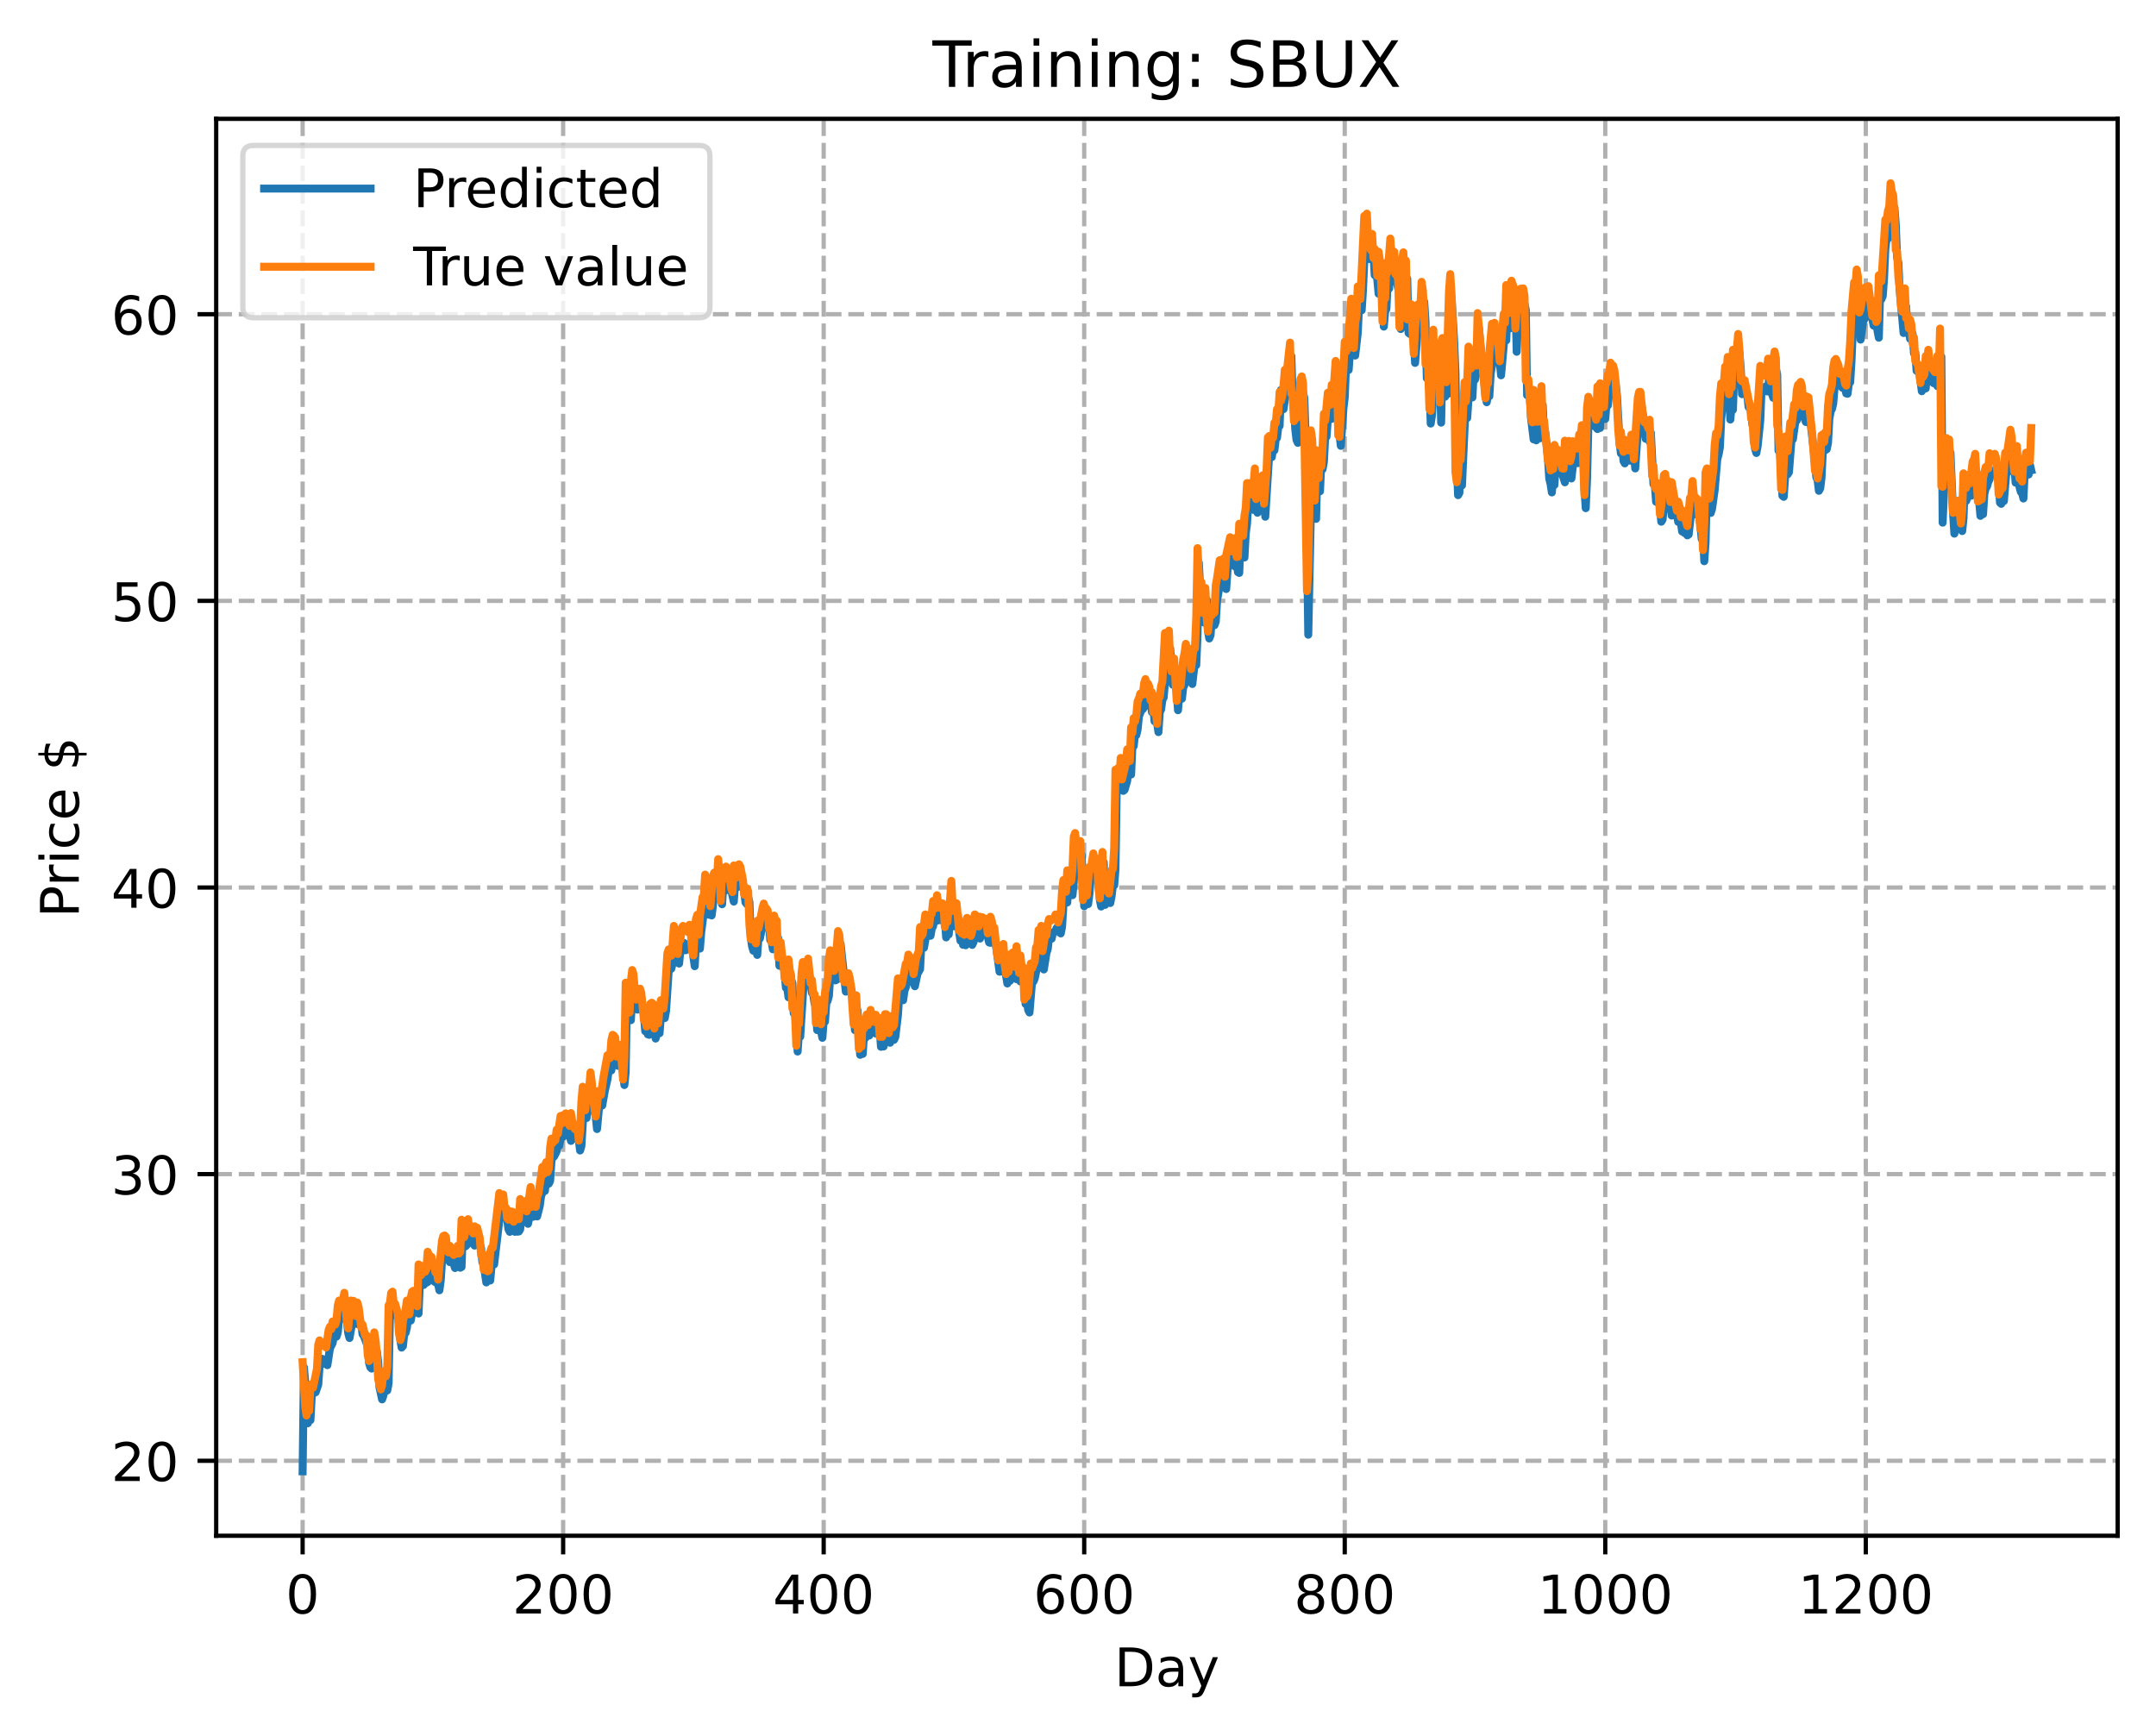 <?xml version="1.0" encoding="utf-8" standalone="no"?>
<!DOCTYPE svg PUBLIC "-//W3C//DTD SVG 1.1//EN"
  "http://www.w3.org/Graphics/SVG/1.1/DTD/svg11.dtd">
<!-- Created with matplotlib (https://matplotlib.org/) -->
<svg height="325.986pt" version="1.1" viewBox="0 0 404.923 325.986" width="404.923pt" xmlns="http://www.w3.org/2000/svg" xmlns:xlink="http://www.w3.org/1999/xlink">
 <defs>
  <style type="text/css">
*{stroke-linecap:butt;stroke-linejoin:round;}
  </style>
 </defs>
 <g id="figure_1">
  <g id="patch_1">
   <path d="M 0 325.986 
L 404.923 325.986 
L 404.923 0 
L 0 0 
z
" style="fill:#ffffff;"/>
  </g>
  <g id="axes_1">
   <g id="patch_2">
    <path d="M 40.603 288.43 
L 397.723 288.43 
L 397.723 22.318 
L 40.603 22.318 
z
" style="fill:#ffffff;"/>
   </g>
   <g id="matplotlib.axis_1">
    <g id="xtick_1">
     <g id="line2d_1">
      <path clip-path="url(#p25ba4e0319)" d="M 56.836 288.43 
L 56.836 22.318 
" style="fill:none;stroke:#b0b0b0;stroke-dasharray:2.96,1.28;stroke-dashoffset:0;stroke-width:0.8;"/>
     </g>
     <g id="line2d_2">
      <defs>
       <path d="M 0 0 
L 0 3.5 
" id="m8927adea82" style="stroke:#000000;stroke-width:0.8;"/>
      </defs>
      <g>
       <use style="stroke:#000000;stroke-width:0.8;" x="56.836" xlink:href="#m8927adea82" y="288.43"/>
      </g>
     </g>
     <g id="text_1">
      <!-- 0 -->
      <defs>
       <path d="M 31.781 66.406 
Q 24.172 66.406 20.328 58.906 
Q 16.5 51.422 16.5 36.375 
Q 16.5 21.391 20.328 13.891 
Q 24.172 6.391 31.781 6.391 
Q 39.453 6.391 43.281 13.891 
Q 47.125 21.391 47.125 36.375 
Q 47.125 51.422 43.281 58.906 
Q 39.453 66.406 31.781 66.406 
z
M 31.781 74.219 
Q 44.047 74.219 50.516 64.516 
Q 56.984 54.828 56.984 36.375 
Q 56.984 17.969 50.516 8.266 
Q 44.047 -1.422 31.781 -1.422 
Q 19.531 -1.422 13.062 8.266 
Q 6.594 17.969 6.594 36.375 
Q 6.594 54.828 13.062 64.516 
Q 19.531 74.219 31.781 74.219 
z
" id="DejaVuSans-48"/>
      </defs>
      <g transform="translate(53.655 303.029)scale(0.1 -0.1)">
       <use xlink:href="#DejaVuSans-48"/>
      </g>
     </g>
    </g>
    <g id="xtick_2">
     <g id="line2d_3">
      <path clip-path="url(#p25ba4e0319)" d="M 105.766 288.43 
L 105.766 22.318 
" style="fill:none;stroke:#b0b0b0;stroke-dasharray:2.96,1.28;stroke-dashoffset:0;stroke-width:0.8;"/>
     </g>
     <g id="line2d_4">
      <g>
       <use style="stroke:#000000;stroke-width:0.8;" x="105.766" xlink:href="#m8927adea82" y="288.43"/>
      </g>
     </g>
     <g id="text_2">
      <!-- 200 -->
      <defs>
       <path d="M 19.188 8.297 
L 53.609 8.297 
L 53.609 0 
L 7.328 0 
L 7.328 8.297 
Q 12.938 14.109 22.625 23.891 
Q 32.328 33.688 34.812 36.531 
Q 39.547 41.844 41.422 45.531 
Q 43.312 49.219 43.312 52.781 
Q 43.312 58.594 39.234 62.25 
Q 35.156 65.922 28.609 65.922 
Q 23.969 65.922 18.812 64.312 
Q 13.672 62.703 7.812 59.422 
L 7.812 69.391 
Q 13.766 71.781 18.938 73 
Q 24.125 74.219 28.422 74.219 
Q 39.75 74.219 46.484 68.547 
Q 53.219 62.891 53.219 53.422 
Q 53.219 48.922 51.531 44.891 
Q 49.859 40.875 45.406 35.406 
Q 44.188 33.984 37.641 27.219 
Q 31.109 20.453 19.188 8.297 
z
" id="DejaVuSans-50"/>
      </defs>
      <g transform="translate(96.223 303.029)scale(0.1 -0.1)">
       <use xlink:href="#DejaVuSans-50"/>
       <use x="63.623" xlink:href="#DejaVuSans-48"/>
       <use x="127.246" xlink:href="#DejaVuSans-48"/>
      </g>
     </g>
    </g>
    <g id="xtick_3">
     <g id="line2d_5">
      <path clip-path="url(#p25ba4e0319)" d="M 154.697 288.43 
L 154.697 22.318 
" style="fill:none;stroke:#b0b0b0;stroke-dasharray:2.96,1.28;stroke-dashoffset:0;stroke-width:0.8;"/>
     </g>
     <g id="line2d_6">
      <g>
       <use style="stroke:#000000;stroke-width:0.8;" x="154.697" xlink:href="#m8927adea82" y="288.43"/>
      </g>
     </g>
     <g id="text_3">
      <!-- 400 -->
      <defs>
       <path d="M 37.797 64.312 
L 12.891 25.391 
L 37.797 25.391 
z
M 35.203 72.906 
L 47.609 72.906 
L 47.609 25.391 
L 58.016 25.391 
L 58.016 17.188 
L 47.609 17.188 
L 47.609 0 
L 37.797 0 
L 37.797 17.188 
L 4.891 17.188 
L 4.891 26.703 
z
" id="DejaVuSans-52"/>
      </defs>
      <g transform="translate(145.153 303.029)scale(0.1 -0.1)">
       <use xlink:href="#DejaVuSans-52"/>
       <use x="63.623" xlink:href="#DejaVuSans-48"/>
       <use x="127.246" xlink:href="#DejaVuSans-48"/>
      </g>
     </g>
    </g>
    <g id="xtick_4">
     <g id="line2d_7">
      <path clip-path="url(#p25ba4e0319)" d="M 203.628 288.43 
L 203.628 22.318 
" style="fill:none;stroke:#b0b0b0;stroke-dasharray:2.96,1.28;stroke-dashoffset:0;stroke-width:0.8;"/>
     </g>
     <g id="line2d_8">
      <g>
       <use style="stroke:#000000;stroke-width:0.8;" x="203.628" xlink:href="#m8927adea82" y="288.43"/>
      </g>
     </g>
     <g id="text_4">
      <!-- 600 -->
      <defs>
       <path d="M 33.016 40.375 
Q 26.375 40.375 22.484 35.828 
Q 18.609 31.297 18.609 23.391 
Q 18.609 15.531 22.484 10.953 
Q 26.375 6.391 33.016 6.391 
Q 39.656 6.391 43.531 10.953 
Q 47.406 15.531 47.406 23.391 
Q 47.406 31.297 43.531 35.828 
Q 39.656 40.375 33.016 40.375 
z
M 52.594 71.297 
L 52.594 62.312 
Q 48.875 64.062 45.094 64.984 
Q 41.312 65.922 37.594 65.922 
Q 27.828 65.922 22.672 59.328 
Q 17.531 52.734 16.797 39.406 
Q 19.672 43.656 24.016 45.922 
Q 28.375 48.188 33.594 48.188 
Q 44.578 48.188 50.953 41.516 
Q 57.328 34.859 57.328 23.391 
Q 57.328 12.156 50.688 5.359 
Q 44.047 -1.422 33.016 -1.422 
Q 20.359 -1.422 13.672 8.266 
Q 6.984 17.969 6.984 36.375 
Q 6.984 53.656 15.188 63.938 
Q 23.391 74.219 37.203 74.219 
Q 40.922 74.219 44.703 73.484 
Q 48.484 72.75 52.594 71.297 
z
" id="DejaVuSans-54"/>
      </defs>
      <g transform="translate(194.084 303.029)scale(0.1 -0.1)">
       <use xlink:href="#DejaVuSans-54"/>
       <use x="63.623" xlink:href="#DejaVuSans-48"/>
       <use x="127.246" xlink:href="#DejaVuSans-48"/>
      </g>
     </g>
    </g>
    <g id="xtick_5">
     <g id="line2d_9">
      <path clip-path="url(#p25ba4e0319)" d="M 252.558 288.43 
L 252.558 22.318 
" style="fill:none;stroke:#b0b0b0;stroke-dasharray:2.96,1.28;stroke-dashoffset:0;stroke-width:0.8;"/>
     </g>
     <g id="line2d_10">
      <g>
       <use style="stroke:#000000;stroke-width:0.8;" x="252.558" xlink:href="#m8927adea82" y="288.43"/>
      </g>
     </g>
     <g id="text_5">
      <!-- 800 -->
      <defs>
       <path d="M 31.781 34.625 
Q 24.75 34.625 20.719 30.859 
Q 16.703 27.094 16.703 20.516 
Q 16.703 13.922 20.719 10.156 
Q 24.75 6.391 31.781 6.391 
Q 38.812 6.391 42.859 10.172 
Q 46.922 13.969 46.922 20.516 
Q 46.922 27.094 42.891 30.859 
Q 38.875 34.625 31.781 34.625 
z
M 21.922 38.812 
Q 15.578 40.375 12.031 44.719 
Q 8.5 49.078 8.5 55.328 
Q 8.5 64.062 14.719 69.141 
Q 20.953 74.219 31.781 74.219 
Q 42.672 74.219 48.875 69.141 
Q 55.078 64.062 55.078 55.328 
Q 55.078 49.078 51.531 44.719 
Q 48 40.375 41.703 38.812 
Q 48.828 37.156 52.797 32.312 
Q 56.781 27.484 56.781 20.516 
Q 56.781 9.906 50.312 4.234 
Q 43.844 -1.422 31.781 -1.422 
Q 19.734 -1.422 13.25 4.234 
Q 6.781 9.906 6.781 20.516 
Q 6.781 27.484 10.781 32.312 
Q 14.797 37.156 21.922 38.812 
z
M 18.312 54.391 
Q 18.312 48.734 21.844 45.562 
Q 25.391 42.391 31.781 42.391 
Q 38.141 42.391 41.719 45.562 
Q 45.312 48.734 45.312 54.391 
Q 45.312 60.062 41.719 63.234 
Q 38.141 66.406 31.781 66.406 
Q 25.391 66.406 21.844 63.234 
Q 18.312 60.062 18.312 54.391 
z
" id="DejaVuSans-56"/>
      </defs>
      <g transform="translate(243.015 303.029)scale(0.1 -0.1)">
       <use xlink:href="#DejaVuSans-56"/>
       <use x="63.623" xlink:href="#DejaVuSans-48"/>
       <use x="127.246" xlink:href="#DejaVuSans-48"/>
      </g>
     </g>
    </g>
    <g id="xtick_6">
     <g id="line2d_11">
      <path clip-path="url(#p25ba4e0319)" d="M 301.489 288.43 
L 301.489 22.318 
" style="fill:none;stroke:#b0b0b0;stroke-dasharray:2.96,1.28;stroke-dashoffset:0;stroke-width:0.8;"/>
     </g>
     <g id="line2d_12">
      <g>
       <use style="stroke:#000000;stroke-width:0.8;" x="301.489" xlink:href="#m8927adea82" y="288.43"/>
      </g>
     </g>
     <g id="text_6">
      <!-- 1000 -->
      <defs>
       <path d="M 12.406 8.297 
L 28.516 8.297 
L 28.516 63.922 
L 10.984 60.406 
L 10.984 69.391 
L 28.422 72.906 
L 38.281 72.906 
L 38.281 8.297 
L 54.391 8.297 
L 54.391 0 
L 12.406 0 
z
" id="DejaVuSans-49"/>
      </defs>
      <g transform="translate(288.764 303.029)scale(0.1 -0.1)">
       <use xlink:href="#DejaVuSans-49"/>
       <use x="63.623" xlink:href="#DejaVuSans-48"/>
       <use x="127.246" xlink:href="#DejaVuSans-48"/>
       <use x="190.869" xlink:href="#DejaVuSans-48"/>
      </g>
     </g>
    </g>
    <g id="xtick_7">
     <g id="line2d_13">
      <path clip-path="url(#p25ba4e0319)" d="M 350.419 288.43 
L 350.419 22.318 
" style="fill:none;stroke:#b0b0b0;stroke-dasharray:2.96,1.28;stroke-dashoffset:0;stroke-width:0.8;"/>
     </g>
     <g id="line2d_14">
      <g>
       <use style="stroke:#000000;stroke-width:0.8;" x="350.419" xlink:href="#m8927adea82" y="288.43"/>
      </g>
     </g>
     <g id="text_7">
      <!-- 1200 -->
      <g transform="translate(337.694 303.029)scale(0.1 -0.1)">
       <use xlink:href="#DejaVuSans-49"/>
       <use x="63.623" xlink:href="#DejaVuSans-50"/>
       <use x="127.246" xlink:href="#DejaVuSans-48"/>
       <use x="190.869" xlink:href="#DejaVuSans-48"/>
      </g>
     </g>
    </g>
    <g id="text_8">
     <!-- Day -->
     <defs>
      <path d="M 19.672 64.797 
L 19.672 8.109 
L 31.594 8.109 
Q 46.688 8.109 53.688 14.938 
Q 60.688 21.781 60.688 36.531 
Q 60.688 51.172 53.688 57.984 
Q 46.688 64.797 31.594 64.797 
z
M 9.812 72.906 
L 30.078 72.906 
Q 51.266 72.906 61.172 64.094 
Q 71.094 55.281 71.094 36.531 
Q 71.094 17.672 61.125 8.828 
Q 51.172 0 30.078 0 
L 9.812 0 
z
" id="DejaVuSans-68"/>
      <path d="M 34.281 27.484 
Q 23.391 27.484 19.188 25 
Q 14.984 22.516 14.984 16.5 
Q 14.984 11.719 18.141 8.906 
Q 21.297 6.109 26.703 6.109 
Q 34.188 6.109 38.703 11.406 
Q 43.219 16.703 43.219 25.484 
L 43.219 27.484 
z
M 52.203 31.203 
L 52.203 0 
L 43.219 0 
L 43.219 8.297 
Q 40.141 3.328 35.547 0.953 
Q 30.953 -1.422 24.312 -1.422 
Q 15.922 -1.422 10.953 3.297 
Q 6 8.016 6 15.922 
Q 6 25.141 12.172 29.828 
Q 18.359 34.516 30.609 34.516 
L 43.219 34.516 
L 43.219 35.406 
Q 43.219 41.609 39.141 45 
Q 35.062 48.391 27.688 48.391 
Q 23 48.391 18.547 47.266 
Q 14.109 46.141 10.016 43.891 
L 10.016 52.203 
Q 14.938 54.109 19.578 55.047 
Q 24.219 56 28.609 56 
Q 40.484 56 46.344 49.844 
Q 52.203 43.703 52.203 31.203 
z
" id="DejaVuSans-97"/>
      <path d="M 32.172 -5.078 
Q 28.375 -14.844 24.75 -17.812 
Q 21.141 -20.797 15.094 -20.797 
L 7.906 -20.797 
L 7.906 -13.281 
L 13.188 -13.281 
Q 16.891 -13.281 18.938 -11.516 
Q 21 -9.766 23.484 -3.219 
L 25.094 0.875 
L 2.984 54.688 
L 12.5 54.688 
L 29.594 11.922 
L 46.688 54.688 
L 56.203 54.688 
z
" id="DejaVuSans-121"/>
     </defs>
     <g transform="translate(209.29 316.707)scale(0.1 -0.1)">
      <use xlink:href="#DejaVuSans-68"/>
      <use x="77.002" xlink:href="#DejaVuSans-97"/>
      <use x="138.281" xlink:href="#DejaVuSans-121"/>
     </g>
    </g>
   </g>
   <g id="matplotlib.axis_2">
    <g id="ytick_1">
     <g id="line2d_15">
      <path clip-path="url(#p25ba4e0319)" d="M 40.603 274.353 
L 397.723 274.353 
" style="fill:none;stroke:#b0b0b0;stroke-dasharray:2.96,1.28;stroke-dashoffset:0;stroke-width:0.8;"/>
     </g>
     <g id="line2d_16">
      <defs>
       <path d="M 0 0 
L -3.5 0 
" id="mafb78a055c" style="stroke:#000000;stroke-width:0.8;"/>
      </defs>
      <g>
       <use style="stroke:#000000;stroke-width:0.8;" x="40.603" xlink:href="#mafb78a055c" y="274.353"/>
      </g>
     </g>
     <g id="text_9">
      <!-- 20 -->
      <g transform="translate(20.878 278.152)scale(0.1 -0.1)">
       <use xlink:href="#DejaVuSans-50"/>
       <use x="63.623" xlink:href="#DejaVuSans-48"/>
      </g>
     </g>
    </g>
    <g id="ytick_2">
     <g id="line2d_17">
      <path clip-path="url(#p25ba4e0319)" d="M 40.603 220.519 
L 397.723 220.519 
" style="fill:none;stroke:#b0b0b0;stroke-dasharray:2.96,1.28;stroke-dashoffset:0;stroke-width:0.8;"/>
     </g>
     <g id="line2d_18">
      <g>
       <use style="stroke:#000000;stroke-width:0.8;" x="40.603" xlink:href="#mafb78a055c" y="220.519"/>
      </g>
     </g>
     <g id="text_10">
      <!-- 30 -->
      <defs>
       <path d="M 40.578 39.312 
Q 47.656 37.797 51.625 33 
Q 55.609 28.219 55.609 21.188 
Q 55.609 10.406 48.188 4.484 
Q 40.766 -1.422 27.094 -1.422 
Q 22.516 -1.422 17.656 -0.516 
Q 12.797 0.391 7.625 2.203 
L 7.625 11.719 
Q 11.719 9.328 16.594 8.109 
Q 21.484 6.891 26.812 6.891 
Q 36.078 6.891 40.938 10.547 
Q 45.797 14.203 45.797 21.188 
Q 45.797 27.641 41.281 31.266 
Q 36.766 34.906 28.719 34.906 
L 20.219 34.906 
L 20.219 43.016 
L 29.109 43.016 
Q 36.375 43.016 40.234 45.922 
Q 44.094 48.828 44.094 54.297 
Q 44.094 59.906 40.109 62.906 
Q 36.141 65.922 28.719 65.922 
Q 24.656 65.922 20.016 65.031 
Q 15.375 64.156 9.812 62.312 
L 9.812 71.094 
Q 15.438 72.656 20.344 73.438 
Q 25.25 74.219 29.594 74.219 
Q 40.828 74.219 47.359 69.109 
Q 53.906 64.016 53.906 55.328 
Q 53.906 49.266 50.438 45.094 
Q 46.969 40.922 40.578 39.312 
z
" id="DejaVuSans-51"/>
      </defs>
      <g transform="translate(20.878 224.318)scale(0.1 -0.1)">
       <use xlink:href="#DejaVuSans-51"/>
       <use x="63.623" xlink:href="#DejaVuSans-48"/>
      </g>
     </g>
    </g>
    <g id="ytick_3">
     <g id="line2d_19">
      <path clip-path="url(#p25ba4e0319)" d="M 40.603 166.684 
L 397.723 166.684 
" style="fill:none;stroke:#b0b0b0;stroke-dasharray:2.96,1.28;stroke-dashoffset:0;stroke-width:0.8;"/>
     </g>
     <g id="line2d_20">
      <g>
       <use style="stroke:#000000;stroke-width:0.8;" x="40.603" xlink:href="#mafb78a055c" y="166.684"/>
      </g>
     </g>
     <g id="text_11">
      <!-- 40 -->
      <g transform="translate(20.878 170.484)scale(0.1 -0.1)">
       <use xlink:href="#DejaVuSans-52"/>
       <use x="63.623" xlink:href="#DejaVuSans-48"/>
      </g>
     </g>
    </g>
    <g id="ytick_4">
     <g id="line2d_21">
      <path clip-path="url(#p25ba4e0319)" d="M 40.603 112.85 
L 397.723 112.85 
" style="fill:none;stroke:#b0b0b0;stroke-dasharray:2.96,1.28;stroke-dashoffset:0;stroke-width:0.8;"/>
     </g>
     <g id="line2d_22">
      <g>
       <use style="stroke:#000000;stroke-width:0.8;" x="40.603" xlink:href="#mafb78a055c" y="112.85"/>
      </g>
     </g>
     <g id="text_12">
      <!-- 50 -->
      <defs>
       <path d="M 10.797 72.906 
L 49.516 72.906 
L 49.516 64.594 
L 19.828 64.594 
L 19.828 46.734 
Q 21.969 47.469 24.109 47.828 
Q 26.266 48.188 28.422 48.188 
Q 40.625 48.188 47.75 41.5 
Q 54.891 34.812 54.891 23.391 
Q 54.891 11.625 47.562 5.094 
Q 40.234 -1.422 26.906 -1.422 
Q 22.312 -1.422 17.547 -0.641 
Q 12.797 0.141 7.719 1.703 
L 7.719 11.625 
Q 12.109 9.234 16.797 8.062 
Q 21.484 6.891 26.703 6.891 
Q 35.156 6.891 40.078 11.328 
Q 45.016 15.766 45.016 23.391 
Q 45.016 31 40.078 35.438 
Q 35.156 39.891 26.703 39.891 
Q 22.75 39.891 18.812 39.016 
Q 14.891 38.141 10.797 36.281 
z
" id="DejaVuSans-53"/>
      </defs>
      <g transform="translate(20.878 116.65)scale(0.1 -0.1)">
       <use xlink:href="#DejaVuSans-53"/>
       <use x="63.623" xlink:href="#DejaVuSans-48"/>
      </g>
     </g>
    </g>
    <g id="ytick_5">
     <g id="line2d_23">
      <path clip-path="url(#p25ba4e0319)" d="M 40.603 59.016 
L 397.723 59.016 
" style="fill:none;stroke:#b0b0b0;stroke-dasharray:2.96,1.28;stroke-dashoffset:0;stroke-width:0.8;"/>
     </g>
     <g id="line2d_24">
      <g>
       <use style="stroke:#000000;stroke-width:0.8;" x="40.603" xlink:href="#mafb78a055c" y="59.016"/>
      </g>
     </g>
     <g id="text_13">
      <!-- 60 -->
      <g transform="translate(20.878 62.816)scale(0.1 -0.1)">
       <use xlink:href="#DejaVuSans-54"/>
       <use x="63.623" xlink:href="#DejaVuSans-48"/>
      </g>
     </g>
    </g>
    <g id="text_14">
     <!-- Price $ -->
     <defs>
      <path d="M 19.672 64.797 
L 19.672 37.406 
L 32.078 37.406 
Q 38.969 37.406 42.719 40.969 
Q 46.484 44.531 46.484 51.125 
Q 46.484 57.672 42.719 61.234 
Q 38.969 64.797 32.078 64.797 
z
M 9.812 72.906 
L 32.078 72.906 
Q 44.344 72.906 50.609 67.359 
Q 56.891 61.812 56.891 51.125 
Q 56.891 40.328 50.609 34.812 
Q 44.344 29.297 32.078 29.297 
L 19.672 29.297 
L 19.672 0 
L 9.812 0 
z
" id="DejaVuSans-80"/>
      <path d="M 41.109 46.297 
Q 39.594 47.172 37.812 47.578 
Q 36.031 48 33.891 48 
Q 26.266 48 22.188 43.047 
Q 18.109 38.094 18.109 28.812 
L 18.109 0 
L 9.078 0 
L 9.078 54.688 
L 18.109 54.688 
L 18.109 46.188 
Q 20.953 51.172 25.484 53.578 
Q 30.031 56 36.531 56 
Q 37.453 56 38.578 55.875 
Q 39.703 55.766 41.062 55.516 
z
" id="DejaVuSans-114"/>
      <path d="M 9.422 54.688 
L 18.406 54.688 
L 18.406 0 
L 9.422 0 
z
M 9.422 75.984 
L 18.406 75.984 
L 18.406 64.594 
L 9.422 64.594 
z
" id="DejaVuSans-105"/>
      <path d="M 48.781 52.594 
L 48.781 44.188 
Q 44.969 46.297 41.141 47.344 
Q 37.312 48.391 33.406 48.391 
Q 24.656 48.391 19.812 42.844 
Q 14.984 37.312 14.984 27.297 
Q 14.984 17.281 19.812 11.734 
Q 24.656 6.203 33.406 6.203 
Q 37.312 6.203 41.141 7.25 
Q 44.969 8.297 48.781 10.406 
L 48.781 2.094 
Q 45.016 0.344 40.984 -0.531 
Q 36.969 -1.422 32.422 -1.422 
Q 20.062 -1.422 12.781 6.344 
Q 5.516 14.109 5.516 27.297 
Q 5.516 40.672 12.859 48.328 
Q 20.219 56 33.016 56 
Q 37.156 56 41.109 55.141 
Q 45.062 54.297 48.781 52.594 
z
" id="DejaVuSans-99"/>
      <path d="M 56.203 29.594 
L 56.203 25.203 
L 14.891 25.203 
Q 15.484 15.922 20.484 11.062 
Q 25.484 6.203 34.422 6.203 
Q 39.594 6.203 44.453 7.469 
Q 49.312 8.734 54.109 11.281 
L 54.109 2.781 
Q 49.266 0.734 44.188 -0.344 
Q 39.109 -1.422 33.891 -1.422 
Q 20.797 -1.422 13.156 6.188 
Q 5.516 13.812 5.516 26.812 
Q 5.516 40.234 12.766 48.109 
Q 20.016 56 32.328 56 
Q 43.359 56 49.781 48.891 
Q 56.203 41.797 56.203 29.594 
z
M 47.219 32.234 
Q 47.125 39.594 43.094 43.984 
Q 39.062 48.391 32.422 48.391 
Q 24.906 48.391 20.391 44.141 
Q 15.875 39.891 15.188 32.172 
z
" id="DejaVuSans-101"/>
      <path id="DejaVuSans-32"/>
      <path d="M 33.797 -14.703 
L 28.906 -14.703 
L 28.859 0 
Q 23.734 0.094 18.609 1.188 
Q 13.484 2.297 8.297 4.5 
L 8.297 13.281 
Q 13.281 10.156 18.375 8.562 
Q 23.484 6.984 28.906 6.938 
L 28.906 29.203 
Q 18.109 30.953 13.203 35.156 
Q 8.297 39.359 8.297 46.688 
Q 8.297 54.641 13.625 59.219 
Q 18.953 63.812 28.906 64.5 
L 28.906 75.984 
L 33.797 75.984 
L 33.797 64.656 
Q 38.328 64.453 42.578 63.688 
Q 46.828 62.938 50.875 61.625 
L 50.875 53.078 
Q 46.828 55.125 42.547 56.25 
Q 38.281 57.375 33.797 57.562 
L 33.797 36.719 
Q 44.875 35.016 50.094 30.609 
Q 55.328 26.219 55.328 18.609 
Q 55.328 10.359 49.781 5.594 
Q 44.234 0.828 33.797 0.094 
z
M 28.906 37.594 
L 28.906 57.625 
Q 23.25 56.984 20.266 54.391 
Q 17.281 51.812 17.281 47.516 
Q 17.281 43.312 20.031 40.969 
Q 22.797 38.625 28.906 37.594 
z
M 33.797 28.219 
L 33.797 7.078 
Q 39.984 7.906 43.141 10.594 
Q 46.297 13.281 46.297 17.672 
Q 46.297 21.969 43.281 24.5 
Q 40.281 27.047 33.797 28.219 
z
" id="DejaVuSans-36"/>
     </defs>
     <g transform="translate(14.798 172.342)rotate(-90)scale(0.1 -0.1)">
      <use xlink:href="#DejaVuSans-80"/>
      <use x="58.553" xlink:href="#DejaVuSans-114"/>
      <use x="99.666" xlink:href="#DejaVuSans-105"/>
      <use x="127.449" xlink:href="#DejaVuSans-99"/>
      <use x="182.43" xlink:href="#DejaVuSans-101"/>
      <use x="243.953" xlink:href="#DejaVuSans-32"/>
      <use x="275.74" xlink:href="#DejaVuSans-36"/>
     </g>
    </g>
   </g>
   <g id="line2d_25">
    <path clip-path="url(#p25ba4e0319)" d="M 56.836 276.334 
L 57.081 256.808 
L 57.325 259.603 
L 57.57 264.79 
L 57.814 267.309 
L 58.059 265.67 
L 58.304 266.723 
L 58.548 262.17 
L 59.038 261.368 
L 59.282 261.475 
L 59.772 260.049 
L 60.016 256.583 
L 60.506 255.215 
L 60.75 255.495 
L 60.995 256.142 
L 61.24 255.962 
L 61.484 256.394 
L 61.974 253.204 
L 62.463 252.254 
L 62.708 250.891 
L 62.952 250.7 
L 63.197 251.035 
L 63.441 250.26 
L 63.686 247.554 
L 63.931 247.076 
L 64.175 247.702 
L 64.42 247.407 
L 64.665 246.756 
L 64.909 245.601 
L 65.399 250.375 
L 65.643 251.293 
L 66.377 247.095 
L 66.622 247.05 
L 67.111 248.671 
L 67.356 247.385 
L 67.845 248.721 
L 68.09 250.573 
L 68.335 250.906 
L 69.069 252.889 
L 69.313 255.988 
L 69.558 256.806 
L 69.802 257.036 
L 70.047 256.876 
L 70.292 256.04 
L 70.536 253.186 
L 70.781 253.841 
L 71.026 255.836 
L 71.27 260.554 
L 71.76 262.819 
L 72.004 262.104 
L 72.249 259.375 
L 72.494 261.277 
L 72.738 261.136 
L 72.983 259.806 
L 73.228 247.093 
L 73.472 247.232 
L 73.717 245.507 
L 73.962 245.677 
L 74.206 246.995 
L 74.451 246.978 
L 74.696 247.306 
L 74.94 248.323 
L 75.185 251.665 
L 75.429 253.095 
L 75.674 252.818 
L 75.919 250.544 
L 76.163 250.357 
L 76.408 249.416 
L 76.653 247.389 
L 76.897 247.309 
L 77.142 248.021 
L 77.387 246.737 
L 77.631 244.839 
L 77.876 245.531 
L 78.121 245.024 
L 78.61 246.695 
L 78.855 240.799 
L 79.099 240.272 
L 79.344 241.391 
L 79.589 241.319 
L 79.833 240.064 
L 80.078 240.923 
L 80.323 240.781 
L 80.567 238.297 
L 81.056 237.848 
L 81.301 238.117 
L 81.546 240.667 
L 82.28 241.13 
L 82.524 242.334 
L 82.769 240.541 
L 83.014 236.865 
L 83.503 235.047 
L 83.748 235.393 
L 83.992 234.886 
L 84.237 236.503 
L 84.482 237.042 
L 84.726 236.446 
L 84.971 236.628 
L 85.46 238.151 
L 85.95 236.876 
L 86.194 236.901 
L 86.439 238.093 
L 86.684 237.956 
L 86.928 231.237 
L 87.417 234.082 
L 87.662 233.842 
L 87.907 233.264 
L 88.151 231.297 
L 88.396 233.397 
L 88.641 233.072 
L 89.13 233.935 
L 89.375 232.928 
L 89.619 232.951 
L 89.864 232.774 
L 90.353 234.432 
L 90.598 237.056 
L 90.843 237.585 
L 91.332 240.859 
L 91.577 238.711 
L 91.821 240.289 
L 92.066 240.498 
L 92.311 237.832 
L 92.555 237.137 
L 92.8 237.478 
L 94.023 227.108 
L 94.268 226.733 
L 94.512 227.404 
L 94.757 227.034 
L 95.002 228.644 
L 95.246 229.013 
L 95.491 230.846 
L 95.736 231.354 
L 95.98 229.575 
L 96.225 230.72 
L 96.47 229.797 
L 96.714 231.349 
L 96.959 230.79 
L 97.204 231.326 
L 97.448 231.289 
L 97.693 230.892 
L 97.938 228.174 
L 98.182 228.535 
L 98.427 228.207 
L 98.672 229.476 
L 98.916 228.74 
L 99.161 229.846 
L 99.405 228.701 
L 99.895 225.553 
L 100.139 228.524 
L 100.384 226.713 
L 100.873 228.462 
L 101.363 226.552 
L 101.607 224.747 
L 101.852 223.986 
L 102.097 222.492 
L 102.341 223.674 
L 102.586 221.579 
L 102.831 220.943 
L 103.075 222.301 
L 103.32 221.788 
L 103.565 218.186 
L 103.809 216.864 
L 104.054 217.21 
L 104.543 216.231 
L 104.788 214.82 
L 105.032 215.193 
L 105.522 212.593 
L 105.766 213.494 
L 106.011 212.165 
L 106.256 212.271 
L 106.5 211.605 
L 106.745 211.354 
L 106.99 213.306 
L 107.234 214.277 
L 107.479 211.576 
L 107.724 213.268 
L 107.968 213.164 
L 108.213 213.776 
L 108.458 214.003 
L 108.702 214.053 
L 108.947 216.077 
L 109.192 215.256 
L 109.681 207.371 
L 110.17 209.974 
L 110.415 207.959 
L 110.66 207.503 
L 110.904 206.231 
L 111.149 204.202 
L 111.393 205.638 
L 111.638 208.468 
L 111.883 209.62 
L 112.127 212.049 
L 112.617 206.808 
L 113.106 207.632 
L 113.595 204.853 
L 114.085 202.732 
L 114.329 200.951 
L 114.574 200.273 
L 114.819 201.038 
L 115.063 198.451 
L 115.308 197.51 
L 115.553 197.259 
L 115.797 197.491 
L 116.042 200.174 
L 116.287 199.809 
L 116.531 199.145 
L 116.776 199.01 
L 117.265 203.786 
L 117.51 201.392 
L 117.754 186.203 
L 117.999 189.619 
L 118.244 190.134 
L 118.488 191.61 
L 118.733 186.782 
L 118.978 185.116 
L 119.222 185.842 
L 119.712 189.615 
L 119.956 188.468 
L 120.201 188.309 
L 120.69 188.912 
L 120.935 190.59 
L 121.18 193.672 
L 121.424 193.386 
L 121.669 194.263 
L 121.914 194.35 
L 122.158 193.961 
L 122.403 191.646 
L 122.648 191.712 
L 122.892 191.045 
L 123.137 195.054 
L 123.626 192.82 
L 123.871 194.054 
L 124.115 190.951 
L 124.36 190.586 
L 124.605 190.423 
L 124.849 191.209 
L 125.094 189.85 
L 125.583 182.353 
L 125.828 181.777 
L 126.073 181.949 
L 126.562 180.051 
L 126.807 177.048 
L 127.051 178.514 
L 127.296 178.969 
L 127.541 180.97 
L 127.785 178.511 
L 128.03 178.656 
L 128.275 177.035 
L 128.519 177.123 
L 128.764 178.471 
L 129.008 177.585 
L 129.498 177.829 
L 129.742 177.056 
L 129.987 178.013 
L 130.476 181.463 
L 130.721 176.939 
L 130.966 175.45 
L 131.21 175.233 
L 131.455 178.163 
L 131.7 175.06 
L 132.189 171.299 
L 132.434 171.238 
L 132.678 167.55 
L 132.923 168.888 
L 133.168 171.802 
L 133.412 170.023 
L 133.657 171.931 
L 133.902 170.07 
L 134.146 167.209 
L 134.391 168.743 
L 134.636 168.708 
L 134.88 168.091 
L 135.125 164.406 
L 135.369 165.574 
L 135.614 169.832 
L 135.859 166.073 
L 136.103 166.463 
L 136.348 167.212 
L 137.082 166.086 
L 137.816 169.331 
L 138.061 165.916 
L 138.305 165.372 
L 138.55 166.591 
L 139.039 165.199 
L 139.284 164.925 
L 139.529 165.846 
L 140.018 169.481 
L 140.263 169.801 
L 140.507 168.46 
L 140.752 169.439 
L 140.996 176.018 
L 141.241 177.713 
L 141.486 178.556 
L 141.73 178.395 
L 141.975 178.564 
L 142.22 179.346 
L 142.464 175.89 
L 142.709 176.277 
L 143.198 173.835 
L 143.443 173.684 
L 143.688 172.818 
L 143.932 172.435 
L 144.177 172.635 
L 144.422 173.452 
L 144.666 176.559 
L 144.911 176.711 
L 145.156 178.289 
L 145.645 174.502 
L 145.89 176.002 
L 146.134 176.13 
L 146.379 181.373 
L 146.624 181.426 
L 146.868 179.902 
L 147.357 182.522 
L 147.602 185.517 
L 147.847 185.518 
L 148.091 187.304 
L 148.336 182.672 
L 148.581 183.974 
L 148.825 184.635 
L 149.07 190.291 
L 149.315 190.096 
L 149.559 192.67 
L 149.804 197.492 
L 150.049 193.955 
L 150.293 194.702 
L 151.027 183.153 
L 151.517 184.85 
L 151.761 184.244 
L 152.006 183.226 
L 152.495 186.485 
L 152.74 186.843 
L 152.984 188.477 
L 153.229 188.956 
L 153.474 193.461 
L 153.718 191.254 
L 153.963 190.639 
L 154.208 193.686 
L 154.452 194.915 
L 154.697 191.782 
L 154.942 191.874 
L 155.186 188.408 
L 155.431 187.982 
L 155.676 187.066 
L 155.92 183.452 
L 156.165 182.436 
L 156.41 183.437 
L 156.899 184.127 
L 157.144 183.999 
L 157.388 179.926 
L 157.633 178.095 
L 157.878 177.304 
L 158.856 186.238 
L 159.101 185.844 
L 159.345 186.197 
L 159.59 184.916 
L 159.835 185.624 
L 160.079 186.812 
L 160.569 193.481 
L 160.813 192.129 
L 161.058 189.779 
L 161.547 198.109 
L 161.792 197.457 
L 162.037 197.935 
L 162.281 193.993 
L 162.526 194.933 
L 162.771 194.588 
L 163.015 193.249 
L 163.26 194.485 
L 163.505 192.532 
L 163.749 191.889 
L 163.994 193.134 
L 164.483 194.116 
L 164.728 193.435 
L 164.972 193.755 
L 165.217 193.367 
L 165.462 196.606 
L 165.706 196.481 
L 165.951 196.544 
L 166.196 195.348 
L 166.44 193.128 
L 166.685 193.414 
L 166.93 195.074 
L 167.174 195.843 
L 167.419 194 
L 167.664 193.752 
L 167.908 195.297 
L 168.153 194.763 
L 168.642 190.662 
L 168.887 186.904 
L 169.132 187.743 
L 169.376 187.462 
L 169.621 187.853 
L 169.866 186.068 
L 170.11 185.458 
L 170.355 184.519 
L 170.6 184.314 
L 170.844 182.509 
L 171.089 182.297 
L 171.823 185.231 
L 172.312 182.891 
L 172.801 182.026 
L 173.046 177.17 
L 173.291 177.767 
L 173.535 178.003 
L 174.025 175.159 
L 174.269 174.766 
L 174.514 174.651 
L 174.759 175.751 
L 175.003 174.386 
L 175.248 173.957 
L 175.493 172.19 
L 175.737 172.831 
L 175.982 172.916 
L 176.227 171.569 
L 176.471 172.804 
L 176.716 172.831 
L 177.205 172.274 
L 177.45 172.409 
L 177.694 176.057 
L 177.939 174.987 
L 178.184 175.493 
L 178.428 172.751 
L 178.673 172.076 
L 178.918 169.328 
L 179.162 173.967 
L 179.652 172.879 
L 179.896 171.891 
L 180.141 175.09 
L 180.386 176.677 
L 180.63 175.691 
L 180.875 177.446 
L 181.12 177.056 
L 181.364 177.531 
L 181.854 174.847 
L 182.098 174.99 
L 182.343 175.837 
L 182.588 177.466 
L 182.832 176.96 
L 183.077 175.11 
L 183.321 174.42 
L 183.566 174.603 
L 184.055 176.276 
L 184.3 174.96 
L 184.545 174.529 
L 184.789 174.464 
L 185.034 174.929 
L 185.279 174.923 
L 185.768 177.006 
L 186.013 177.073 
L 186.257 175 
L 186.502 175.595 
L 186.747 176.634 
L 186.991 177.104 
L 187.725 182.5 
L 187.97 182.471 
L 188.215 181.42 
L 188.704 180.351 
L 188.948 183.227 
L 189.193 184.712 
L 189.438 182.024 
L 189.682 184.221 
L 189.927 182.355 
L 190.172 182.424 
L 190.416 181.666 
L 190.661 183.257 
L 190.906 183.893 
L 191.15 180.642 
L 191.395 181.645 
L 191.64 184.333 
L 191.884 182.105 
L 192.129 183.481 
L 192.374 183.341 
L 192.618 188.564 
L 192.863 187.765 
L 193.108 189.692 
L 193.352 190.162 
L 193.842 184.262 
L 194.086 184.363 
L 194.331 183.78 
L 195.065 180.242 
L 195.309 177.86 
L 195.554 178.258 
L 195.799 177.144 
L 196.043 182.077 
L 196.533 179 
L 196.777 178.256 
L 197.022 176.093 
L 197.267 175.321 
L 197.511 176.298 
L 197.756 175.121 
L 198.001 175.072 
L 198.245 174.762 
L 198.49 174.241 
L 198.735 174.515 
L 198.979 175.114 
L 199.224 175.307 
L 199.469 174.049 
L 199.713 170.112 
L 199.958 168.551 
L 200.203 168.453 
L 200.447 169.501 
L 200.692 166.129 
L 200.936 166.5 
L 201.181 167.738 
L 201.426 168.126 
L 201.67 165.678 
L 201.915 160.229 
L 202.16 159.841 
L 202.404 161.767 
L 202.649 161.501 
L 202.894 160.836 
L 203.138 160.571 
L 203.628 170.208 
L 203.872 168.5 
L 204.117 168.316 
L 204.362 169.8 
L 204.606 167.866 
L 204.851 164.764 
L 205.096 165.336 
L 205.585 163.374 
L 205.83 164.13 
L 206.074 162.975 
L 206.319 164.137 
L 206.563 169.011 
L 206.808 170.258 
L 207.297 161.978 
L 207.542 169.951 
L 208.031 166.301 
L 208.521 169.598 
L 208.765 168.368 
L 209.01 166.293 
L 209.255 166.292 
L 209.499 163.269 
L 209.744 147.362 
L 209.989 147.817 
L 210.233 147.343 
L 210.478 148.002 
L 210.723 144.939 
L 210.967 148.539 
L 211.212 148.329 
L 211.701 146.656 
L 211.946 144.214 
L 212.191 145.073 
L 212.435 145.469 
L 212.68 140.08 
L 212.924 140.119 
L 213.169 137.868 
L 213.414 138.062 
L 213.658 137 
L 213.903 134.546 
L 214.392 133.293 
L 214.637 133.185 
L 214.882 132.79 
L 215.371 130.437 
L 215.616 132.141 
L 215.86 131.203 
L 216.105 131.819 
L 216.35 133.759 
L 216.594 132.655 
L 216.839 135.47 
L 217.084 134.229 
L 217.573 137.501 
L 217.818 133.703 
L 218.062 133.285 
L 218.307 131.435 
L 218.551 131.008 
L 218.796 128.129 
L 219.041 122.421 
L 219.285 121.748 
L 219.53 122.18 
L 219.775 121.821 
L 220.264 128.605 
L 220.509 128.516 
L 220.753 125.946 
L 221.243 133.389 
L 221.487 130.506 
L 221.732 130.634 
L 221.977 131.238 
L 222.221 129.116 
L 222.466 128.636 
L 222.955 122.243 
L 223.2 123.784 
L 223.445 124.015 
L 223.689 124.677 
L 223.934 128.462 
L 224.423 124.178 
L 224.668 124.934 
L 224.912 119.209 
L 225.157 105.698 
L 225.402 110.413 
L 225.646 112.049 
L 225.891 112.357 
L 226.136 116.923 
L 226.38 113.53 
L 226.625 112.634 
L 226.87 118.53 
L 227.114 119.912 
L 227.359 119.293 
L 227.604 115.916 
L 227.848 117.44 
L 228.093 117.427 
L 228.338 116.752 
L 228.582 112.772 
L 229.316 108.511 
L 229.561 110.109 
L 230.05 108.097 
L 230.295 110.624 
L 230.539 107.131 
L 230.784 105.907 
L 231.273 104.617 
L 231.518 105.919 
L 231.763 104.144 
L 232.007 106.43 
L 232.252 104.584 
L 232.497 107.458 
L 232.741 107.604 
L 232.986 101.82 
L 233.231 102.322 
L 233.475 101.925 
L 233.72 104.709 
L 233.965 100.207 
L 234.209 98.336 
L 234.454 94.044 
L 234.699 94.052 
L 234.943 93.531 
L 235.188 93.724 
L 235.433 95.764 
L 235.922 90.348 
L 236.167 96.3 
L 236.656 94.388 
L 236.9 92.363 
L 237.145 93.386 
L 237.39 93.327 
L 237.634 97.046 
L 238.368 85.263 
L 238.613 85.237 
L 238.858 85.855 
L 239.102 84.24 
L 239.347 84.58 
L 239.592 82.521 
L 239.836 82.235 
L 240.081 80.147 
L 240.326 79.997 
L 240.57 73.259 
L 240.815 76.884 
L 241.06 76.844 
L 241.549 73.403 
L 241.794 72.951 
L 242.527 66.882 
L 242.772 74.25 
L 243.017 75.805 
L 243.261 80.608 
L 243.506 82.644 
L 243.751 83.172 
L 243.995 79.324 
L 244.24 78.103 
L 244.729 73.752 
L 244.974 74.769 
L 245.219 82.515 
L 245.708 119.205 
L 246.442 84.585 
L 246.931 90.874 
L 247.176 97.449 
L 247.421 87.915 
L 247.665 88.997 
L 247.91 92.27 
L 248.155 86.876 
L 248.399 88.124 
L 248.644 86.723 
L 248.888 82.019 
L 249.133 82.031 
L 249.378 78.825 
L 249.867 76.166 
L 250.112 78.671 
L 250.356 75.316 
L 250.601 77.645 
L 251.09 72.322 
L 251.335 72.076 
L 251.58 81.626 
L 251.824 83.734 
L 252.314 76.661 
L 252.558 74.668 
L 252.803 68.623 
L 253.048 69.567 
L 253.292 69.486 
L 254.026 59.446 
L 254.271 60.459 
L 254.515 66.774 
L 255.005 62.51 
L 255.249 57.52 
L 255.494 57.023 
L 255.739 58.278 
L 255.983 54.47 
L 256.473 43.562 
L 256.717 47.175 
L 256.962 44.013 
L 257.207 48.652 
L 257.451 45.43 
L 257.696 48.249 
L 257.941 47.336 
L 258.185 51.676 
L 258.43 49.939 
L 258.919 55.169 
L 259.164 50.827 
L 259.409 51.438 
L 259.898 61.339 
L 260.143 58.536 
L 260.387 58.006 
L 260.632 52.656 
L 260.876 54.208 
L 261.366 47.194 
L 261.61 51.849 
L 261.855 50.069 
L 262.1 49.475 
L 262.344 52.987 
L 262.589 54.199 
L 262.834 54.189 
L 263.078 61.793 
L 263.323 52.61 
L 263.568 52.209 
L 263.812 51.567 
L 264.057 55.662 
L 264.302 52.355 
L 264.546 62.53 
L 264.791 62.719 
L 265.036 60.785 
L 265.28 60.115 
L 265.525 63.142 
L 265.77 68.157 
L 266.259 62.076 
L 266.503 60.32 
L 266.748 59.959 
L 266.993 61.065 
L 267.237 56.447 
L 267.482 56.684 
L 267.727 60.365 
L 267.971 71.027 
L 268.216 68.925 
L 268.461 72.143 
L 268.705 79.55 
L 268.95 77.933 
L 269.195 73.552 
L 269.439 65.136 
L 269.684 71.508 
L 269.929 68.429 
L 270.173 74.981 
L 270.418 69.289 
L 270.663 79.377 
L 270.907 67.746 
L 271.152 68.802 
L 271.397 74.511 
L 271.641 69.415 
L 271.886 74.012 
L 272.375 58.574 
L 272.62 55.932 
L 273.109 64.033 
L 273.354 70.016 
L 273.598 86.671 
L 273.843 92.998 
L 274.088 92.577 
L 274.332 86.092 
L 274.577 91.176 
L 275.066 80.291 
L 275.311 75.175 
L 275.556 78.516 
L 275.8 74.938 
L 276.045 67.728 
L 276.534 74.645 
L 276.779 69.912 
L 277.024 71.292 
L 277.268 70.109 
L 277.513 69.559 
L 277.758 61.609 
L 278.247 67.292 
L 278.491 68.244 
L 278.981 74.351 
L 279.225 75.546 
L 279.47 74.017 
L 279.715 74.423 
L 279.959 70.255 
L 280.204 68.78 
L 280.449 65.81 
L 280.693 64.834 
L 280.938 62.937 
L 281.183 65.845 
L 281.427 65.652 
L 281.917 70.485 
L 282.651 62.296 
L 282.895 63.917 
L 283.14 57.864 
L 283.385 60.502 
L 283.629 61.651 
L 284.118 55.778 
L 284.363 55.475 
L 284.608 55.84 
L 284.852 66.067 
L 285.097 60.167 
L 285.342 60.33 
L 285.586 59.383 
L 285.831 57.492 
L 286.076 57.526 
L 286.32 57.043 
L 286.565 58.208 
L 286.81 74.222 
L 287.299 73.517 
L 287.544 78.528 
L 288.033 82.522 
L 288.278 77.264 
L 288.522 82.706 
L 288.767 80.738 
L 289.256 82.303 
L 289.501 80.019 
L 289.746 76.099 
L 289.99 82.114 
L 290.235 81.277 
L 290.724 86.016 
L 290.969 89.905 
L 291.213 90.869 
L 291.458 92.484 
L 291.703 89.54 
L 291.947 91.079 
L 292.192 86.41 
L 292.437 88.416 
L 292.681 86.674 
L 293.905 90.584 
L 294.149 85.719 
L 294.639 87.183 
L 294.883 85.945 
L 295.128 89.862 
L 295.617 85.765 
L 296.106 86.906 
L 296.351 86.983 
L 296.84 83.919 
L 297.085 85.053 
L 297.33 82.715 
L 297.574 91.754 
L 297.819 95.441 
L 298.064 90.084 
L 298.308 80.145 
L 298.553 78.798 
L 298.798 79.622 
L 299.042 79.953 
L 299.287 79.81 
L 299.532 79.115 
L 299.776 80.256 
L 300.021 80.581 
L 300.266 75.484 
L 300.51 80.383 
L 300.755 74.959 
L 301 75.472 
L 301.489 78.684 
L 301.734 75.559 
L 301.978 76.155 
L 302.223 73.835 
L 302.467 73.72 
L 302.712 70.51 
L 302.957 72.945 
L 303.201 71.831 
L 303.446 72.148 
L 303.691 74.361 
L 304.18 83.087 
L 304.425 85.154 
L 304.669 83.341 
L 304.914 86.589 
L 305.159 87.029 
L 305.403 85.608 
L 305.648 85.449 
L 306.137 86.519 
L 306.382 86.517 
L 306.627 83.802 
L 306.871 84.971 
L 307.116 87.979 
L 307.85 77.015 
L 308.094 76.8 
L 308.339 76.33 
L 308.584 78.082 
L 309.073 82.401 
L 309.318 82.428 
L 309.562 82.111 
L 309.807 82.946 
L 310.052 81.296 
L 310.541 90.933 
L 310.786 90.825 
L 311.03 94.237 
L 311.275 93.939 
L 311.52 93.848 
L 311.764 95.411 
L 312.009 97.986 
L 312.254 97.576 
L 312.743 92.023 
L 312.988 92.667 
L 313.232 93.914 
L 313.477 93.555 
L 313.722 94.646 
L 313.966 96.827 
L 314.211 93.49 
L 314.945 96.643 
L 315.189 98.017 
L 315.434 97.038 
L 315.679 98.096 
L 315.923 99.82 
L 316.168 98.514 
L 316.413 100.127 
L 316.657 98.928 
L 316.902 100.545 
L 317.147 100.389 
L 317.636 96.14 
L 317.881 96.697 
L 318.125 93.344 
L 318.37 95.439 
L 318.615 95.879 
L 318.859 96.771 
L 319.104 96.858 
L 319.349 98.548 
L 319.593 101.222 
L 319.838 99.546 
L 320.082 105.403 
L 320.327 101.886 
L 320.572 91.589 
L 320.816 91.672 
L 321.306 96.331 
L 321.55 95.51 
L 322.04 91.986 
L 322.529 86.225 
L 322.774 85.338 
L 323.018 84.001 
L 323.263 78.62 
L 323.508 76.415 
L 323.752 75.893 
L 323.997 75.875 
L 324.242 72.686 
L 324.486 72.654 
L 324.731 72.322 
L 324.976 78.798 
L 325.22 76.077 
L 325.465 76.963 
L 325.71 69.99 
L 325.954 69.884 
L 326.199 68.94 
L 326.443 69.554 
L 326.688 66.249 
L 326.933 69.215 
L 327.177 74.024 
L 327.422 73.367 
L 327.667 73.702 
L 327.911 73.771 
L 328.156 74.198 
L 328.401 76.427 
L 328.89 77.114 
L 329.135 79.841 
L 329.379 80.487 
L 329.624 84.275 
L 329.869 85.072 
L 330.113 83.741 
L 330.603 78.938 
L 330.847 72.835 
L 331.337 73.212 
L 331.581 72.604 
L 331.826 73.501 
L 332.07 73.505 
L 332.315 70.282 
L 332.56 73.286 
L 333.049 74.717 
L 333.294 70.9 
L 333.538 69.197 
L 333.783 70.344 
L 334.028 84.656 
L 334.272 84.47 
L 334.517 87.981 
L 334.762 93.107 
L 335.006 93.309 
L 335.496 86.253 
L 335.74 89.078 
L 335.985 88.699 
L 336.474 82.443 
L 336.719 82.515 
L 337.208 79.052 
L 337.453 78.963 
L 337.698 76.165 
L 337.942 74.903 
L 338.187 75.008 
L 338.431 74.874 
L 338.676 75.343 
L 338.921 78.606 
L 339.165 79.26 
L 339.41 77.09 
L 339.655 77.94 
L 339.899 78.095 
L 340.878 86.626 
L 341.123 89.626 
L 341.367 90.175 
L 341.612 92.178 
L 341.857 91.741 
L 342.101 89.742 
L 342.346 84.829 
L 343.08 84.37 
L 343.325 83.181 
L 343.569 78.696 
L 343.814 77.275 
L 344.058 76.806 
L 344.303 75.782 
L 344.548 72.832 
L 344.792 71.455 
L 345.037 71.588 
L 345.526 70.719 
L 345.771 72.481 
L 346.016 72.829 
L 346.26 72.488 
L 346.505 72.852 
L 346.75 73.89 
L 346.994 73.952 
L 347.239 72.02 
L 347.484 71.799 
L 347.728 67.919 
L 347.973 62.146 
L 348.462 56.166 
L 348.707 57.27 
L 348.952 54.163 
L 349.196 54.673 
L 349.441 63.783 
L 349.93 60.288 
L 350.175 59.934 
L 350.664 57.837 
L 350.909 57.045 
L 351.153 57.405 
L 351.887 61.152 
L 352.132 58.894 
L 352.621 62.155 
L 352.866 63.427 
L 353.111 54.929 
L 353.355 56.191 
L 353.6 55.607 
L 353.845 52.307 
L 354.089 46.776 
L 354.334 44.655 
L 354.579 44.832 
L 355.068 42.602 
L 355.313 38.132 
L 355.557 38.742 
L 355.802 39.026 
L 356.046 42.137 
L 356.291 48.309 
L 356.536 49.35 
L 356.78 54.391 
L 357.514 62.543 
L 357.759 61.729 
L 358.004 57.591 
L 358.248 62.597 
L 358.493 61.95 
L 358.738 63.64 
L 358.982 62.182 
L 359.227 62.787 
L 359.472 66.378 
L 359.716 66.201 
L 359.961 69.646 
L 360.206 69.796 
L 360.45 69.655 
L 360.94 73.481 
L 361.184 71.715 
L 361.429 71.947 
L 361.674 72.949 
L 361.918 69.618 
L 362.163 69.991 
L 362.407 69.459 
L 362.652 70.185 
L 362.897 71.415 
L 363.141 71.958 
L 363.386 71.376 
L 363.875 72.526 
L 364.12 69.669 
L 364.365 72.625 
L 364.609 66.996 
L 364.854 98.161 
L 365.099 92.354 
L 365.343 90.391 
L 365.588 86.003 
L 365.833 83.921 
L 366.077 86.871 
L 366.322 85.029 
L 366.811 96.451 
L 367.056 100.223 
L 367.545 97.195 
L 367.79 98.875 
L 368.034 96.084 
L 368.524 99.74 
L 368.768 97.34 
L 369.013 90.769 
L 369.258 94.098 
L 369.502 93.492 
L 369.747 91.058 
L 369.992 91.064 
L 370.236 93.103 
L 370.481 91.819 
L 370.726 89.652 
L 371.215 88.686 
L 371.949 96.883 
L 372.194 94.08 
L 372.438 96.572 
L 372.683 92.81 
L 372.928 91.713 
L 373.172 91.405 
L 373.417 90.508 
L 373.662 90.038 
L 373.906 88.339 
L 374.151 88.795 
L 374.395 88.498 
L 374.64 88.819 
L 375.129 87.736 
L 375.374 90.203 
L 375.619 94.398 
L 375.863 94.629 
L 376.108 93.405 
L 376.353 94.113 
L 376.842 88.445 
L 377.087 88.678 
L 377.331 86.379 
L 377.821 83.899 
L 378.065 84.224 
L 378.555 90.654 
L 378.799 88.256 
L 379.044 87.122 
L 379.289 91.454 
L 379.533 92.387 
L 379.778 92.631 
L 380.022 93.623 
L 380.267 88.537 
L 380.512 89.299 
L 380.756 88.354 
L 381.001 89.118 
L 381.246 87.297 
L 381.49 88.337 
L 381.49 88.337 
" style="fill:none;stroke:#1f77b4;stroke-linecap:square;stroke-width:1.5;"/>
   </g>
   <g id="line2d_26">
    <path clip-path="url(#p25ba4e0319)" d="M 56.836 255.834 
L 57.325 264.178 
L 57.57 265.847 
L 57.814 263.855 
L 58.059 264.986 
L 58.304 260.033 
L 58.548 260.14 
L 58.793 260.625 
L 59.527 257.072 
L 59.772 252.55 
L 60.016 251.742 
L 60.506 252.711 
L 60.995 252.496 
L 61.24 253.088 
L 61.729 249.75 
L 61.974 249.158 
L 62.218 249.643 
L 62.463 248.189 
L 62.952 248.781 
L 63.197 247.974 
L 63.441 245.175 
L 63.686 244.259 
L 63.931 245.228 
L 64.175 245.498 
L 64.665 242.806 
L 65.154 248.351 
L 65.399 249.481 
L 65.888 244.259 
L 66.133 244.529 
L 66.377 244.313 
L 66.867 247.166 
L 67.111 244.636 
L 67.356 245.498 
L 67.845 249.32 
L 68.09 248.781 
L 68.579 250.827 
L 68.824 250.773 
L 69.069 254.542 
L 69.313 255.618 
L 69.558 255.08 
L 69.802 255.026 
L 70.047 253.68 
L 70.292 250.235 
L 70.536 251.742 
L 70.781 254.434 
L 71.026 259.064 
L 71.515 260.948 
L 71.76 260.194 
L 72.004 257.556 
L 72.249 258.579 
L 72.494 258.472 
L 72.738 256.534 
L 72.983 245.175 
L 73.228 244.744 
L 73.472 242.806 
L 73.717 242.591 
L 73.962 245.121 
L 74.206 244.852 
L 74.696 246.574 
L 74.94 250.558 
L 75.185 251.689 
L 75.429 250.773 
L 75.674 248.135 
L 76.163 246.09 
L 76.408 244.259 
L 76.653 245.013 
L 76.897 246.843 
L 77.142 243.775 
L 77.387 242.591 
L 77.631 242.429 
L 77.876 242.644 
L 78.121 244.421 
L 78.365 245.336 
L 78.61 237.476 
L 78.855 237.638 
L 79.099 239.468 
L 79.344 238.876 
L 79.589 237.745 
L 79.833 238.876 
L 80.078 238.391 
L 80.323 235.108 
L 80.567 235.754 
L 81.056 236.077 
L 81.301 237.745 
L 81.546 237.53 
L 81.79 238.984 
L 82.035 238.714 
L 82.28 240.33 
L 83.014 233.008 
L 83.258 232.147 
L 83.503 232.039 
L 83.748 232.308 
L 83.992 234.946 
L 84.237 235.215 
L 84.482 233.977 
L 84.971 235.377 
L 85.216 235.7 
L 85.46 235.323 
L 85.95 233.977 
L 86.194 235.431 
L 86.439 235.108 
L 86.684 229.078 
L 86.928 231.232 
L 87.173 232.362 
L 87.417 231.285 
L 87.662 230.962 
L 87.907 228.971 
L 88.151 231.016 
L 88.396 230.747 
L 88.885 231.662 
L 89.13 230.316 
L 89.375 230.909 
L 89.619 230.586 
L 90.109 232.524 
L 90.353 235.754 
L 90.598 235.431 
L 90.843 238.499 
L 91.087 238.391 
L 91.332 236.184 
L 91.577 238.768 
L 91.821 238.607 
L 92.066 235.108 
L 92.311 234.354 
L 92.555 234.354 
L 93.778 224.072 
L 94.023 224.287 
L 94.268 225.148 
L 94.512 224.341 
L 94.757 226.763 
L 95.002 226.817 
L 95.246 228.809 
L 95.491 229.078 
L 95.736 227.463 
L 95.98 228.486 
L 96.225 227.571 
L 96.47 229.455 
L 96.714 228.486 
L 96.959 228.863 
L 97.204 228.701 
L 97.448 228.971 
L 97.693 225.202 
L 97.938 226.709 
L 98.182 225.633 
L 98.427 226.44 
L 98.672 225.579 
L 98.916 227.517 
L 99.161 226.44 
L 99.65 222.941 
L 99.895 226.656 
L 100.139 224.395 
L 100.629 226.656 
L 100.873 224.825 
L 101.118 224.179 
L 101.607 221.003 
L 101.852 219.173 
L 102.097 220.519 
L 102.341 218.957 
L 102.586 218.258 
L 102.831 220.142 
L 103.075 219.496 
L 103.32 215.512 
L 103.565 213.843 
L 103.809 214.651 
L 104.054 214.058 
L 104.299 214.166 
L 104.543 212.174 
L 104.788 212.928 
L 105.277 209.59 
L 105.522 210.99 
L 105.766 209.429 
L 106.011 210.236 
L 106.256 209.106 
L 106.5 209.321 
L 106.745 211.044 
L 106.99 211.474 
L 107.234 209.052 
L 107.479 210.721 
L 107.724 211.205 
L 107.968 212.067 
L 108.213 211.205 
L 108.458 211.582 
L 108.702 214.22 
L 108.947 212.39 
L 109.192 206.952 
L 109.436 204.099 
L 109.926 208.514 
L 110.17 204.476 
L 110.415 205.445 
L 110.66 204.261 
L 110.904 201.407 
L 111.149 203.292 
L 111.393 206.468 
L 111.883 209.698 
L 112.127 207.76 
L 112.372 204.907 
L 112.861 205.66 
L 113.351 202.215 
L 114.085 198.177 
L 114.329 198.662 
L 114.574 198.716 
L 114.819 195.378 
L 115.063 194.355 
L 115.308 194.517 
L 115.553 194.894 
L 115.797 198.447 
L 116.531 196.239 
L 117.02 202.753 
L 117.265 198.5 
L 117.51 184.557 
L 117.999 188.38 
L 118.244 190.156 
L 118.488 184.234 
L 118.733 182.189 
L 118.978 182.942 
L 119.222 186.065 
L 119.467 187.734 
L 119.712 185.688 
L 119.956 186.065 
L 120.201 185.688 
L 120.446 186.495 
L 120.935 191.61 
L 121.18 191.717 
L 121.424 192.794 
L 121.669 191.825 
L 121.914 191.663 
L 122.158 188.487 
L 122.403 188.326 
L 122.648 188.541 
L 122.892 193.171 
L 123.137 191.017 
L 123.381 190.425 
L 123.626 192.202 
L 123.871 189.295 
L 124.115 187.841 
L 124.36 188.11 
L 124.605 189.402 
L 124.849 187.034 
L 125.339 179.066 
L 125.583 178.313 
L 125.828 178.636 
L 126.073 179.497 
L 126.317 177.344 
L 126.562 173.898 
L 126.807 176.536 
L 127.051 177.128 
L 127.296 179.174 
L 127.541 175.998 
L 127.785 176.536 
L 128.03 174.275 
L 128.275 173.898 
L 128.519 174.867 
L 128.764 174.329 
L 129.008 174.275 
L 129.253 175.083 
L 129.498 173.683 
L 129.742 175.136 
L 129.987 178.689 
L 130.232 179.443 
L 130.476 174.437 
L 130.721 172.552 
L 130.966 171.799 
L 131.21 175.567 
L 131.455 171.96 
L 131.944 168.515 
L 132.189 168.138 
L 132.434 164.262 
L 132.923 169.269 
L 133.168 166.792 
L 133.412 170.184 
L 133.902 164.477 
L 134.146 163.885 
L 134.391 165.662 
L 134.636 165.662 
L 134.88 161.355 
L 135.125 163.67 
L 135.369 169.215 
L 135.614 163.454 
L 135.859 164.047 
L 136.103 165.016 
L 136.348 162.755 
L 136.593 163.616 
L 136.837 163.508 
L 137.327 166.9 
L 137.571 167.546 
L 137.816 162.539 
L 138.061 163.078 
L 138.305 164.8 
L 138.55 162.593 
L 138.795 162.324 
L 139.039 162.755 
L 139.529 165.231 
L 139.773 168.03 
L 140.263 166.846 
L 140.507 167.384 
L 140.752 173.737 
L 140.996 176.375 
L 141.241 176.159 
L 141.486 176.536 
L 141.73 176.213 
L 141.975 177.182 
L 142.22 172.929 
L 142.464 174.329 
L 143.198 170.561 
L 143.443 169.699 
L 143.688 170.561 
L 143.932 170.614 
L 144.177 170.991 
L 144.422 174.275 
L 144.666 174.867 
L 144.911 176.967 
L 145.4 171.96 
L 145.645 173.145 
L 145.89 172.929 
L 146.134 179.82 
L 146.379 178.905 
L 146.624 176.967 
L 146.868 179.335 
L 147.113 180.412 
L 147.357 183.75 
L 147.602 183.911 
L 147.847 184.45 
L 148.091 180.197 
L 148.336 182.296 
L 148.581 183.104 
L 148.825 189.402 
L 149.07 188.487 
L 149.315 190.587 
L 149.559 196.401 
L 149.804 191.825 
L 150.049 192.31 
L 150.538 182.727 
L 150.783 180.681 
L 151.027 181.489 
L 151.272 183.104 
L 151.517 181.004 
L 151.761 180.035 
L 152.251 184.665 
L 152.495 184.073 
L 152.74 186.711 
L 152.984 186.711 
L 153.229 192.148 
L 153.474 188.81 
L 153.718 187.734 
L 153.963 191.017 
L 154.208 192.363 
L 154.452 189.133 
L 154.697 190.102 
L 154.942 186.388 
L 155.431 184.019 
L 155.676 180.035 
L 155.92 178.474 
L 156.165 181.65 
L 156.41 182.135 
L 156.654 182.35 
L 156.899 181.22 
L 157.388 174.867 
L 157.633 175.567 
L 158.367 184.073 
L 158.612 184.45 
L 158.856 183.642 
L 159.101 184.504 
L 159.345 182.781 
L 159.59 183.696 
L 159.835 185.257 
L 160.324 192.417 
L 160.813 186.926 
L 161.303 196.993 
L 161.547 195.432 
L 161.792 196.562 
L 162.037 191.448 
L 162.281 193.171 
L 162.526 192.31 
L 162.771 190.533 
L 163.015 192.525 
L 163.26 190.641 
L 163.505 189.672 
L 163.994 191.879 
L 164.239 191.933 
L 164.483 190.587 
L 164.728 191.986 
L 164.972 191.125 
L 165.217 194.732 
L 165.462 194.301 
L 165.706 194.732 
L 166.196 190.479 
L 166.44 190.479 
L 166.685 193.117 
L 166.93 194.032 
L 167.174 191.071 
L 167.419 190.856 
L 167.664 192.956 
L 167.908 192.525 
L 168.642 183.75 
L 168.887 184.827 
L 169.132 185.257 
L 169.376 184.88 
L 169.866 182.35 
L 170.11 181.004 
L 170.355 180.897 
L 170.6 179.282 
L 170.844 179.658 
L 171.089 181.22 
L 171.333 180.681 
L 171.578 182.942 
L 172.067 179.874 
L 172.557 178.636 
L 172.801 174.114 
L 173.046 175.836 
L 173.291 175.459 
L 173.78 171.745 
L 174.025 171.906 
L 174.269 172.229 
L 174.514 173.737 
L 174.759 171.853 
L 175.003 171.583 
L 175.248 169.215 
L 175.493 170.238 
L 175.737 170.561 
L 175.982 168.138 
L 176.227 169.807 
L 176.471 170.453 
L 176.716 170.561 
L 176.96 169.645 
L 177.205 170.076 
L 177.45 174.114 
L 177.694 172.229 
L 177.939 173.145 
L 178.184 170.076 
L 178.428 168.999 
L 178.673 165.446 
L 178.918 170.076 
L 179.162 171.099 
L 179.652 169.645 
L 180.141 174.813 
L 180.386 173.306 
L 180.63 175.298 
L 180.875 174.437 
L 181.12 175.567 
L 181.364 173.091 
L 181.609 172.391 
L 181.854 172.552 
L 182.343 175.782 
L 182.588 175.029 
L 183.077 171.745 
L 183.321 171.96 
L 183.566 173.521 
L 183.811 174.006 
L 184.055 172.176 
L 184.3 172.606 
L 184.545 172.283 
L 184.789 172.552 
L 185.034 172.552 
L 185.279 173.468 
L 185.523 175.298 
L 185.768 174.329 
L 186.013 172.176 
L 186.257 172.929 
L 186.502 174.437 
L 186.747 174.221 
L 187.236 178.905 
L 187.481 180.358 
L 187.97 179.228 
L 188.459 177.29 
L 188.704 181.22 
L 188.948 182.942 
L 189.193 179.282 
L 189.438 182.512 
L 189.682 179.658 
L 189.927 179.443 
L 190.172 178.905 
L 190.416 181.22 
L 190.661 181.597 
L 190.906 177.72 
L 191.395 182.727 
L 191.64 179.443 
L 191.884 181.543 
L 192.129 181.597 
L 192.374 187.734 
L 192.618 186.226 
L 192.863 187.195 
L 193.108 186.495 
L 193.597 180.951 
L 193.842 181.866 
L 194.331 180.574 
L 194.575 177.936 
L 194.82 177.559 
L 195.065 174.652 
L 195.309 175.998 
L 195.554 173.898 
L 195.799 178.636 
L 196.288 175.567 
L 196.533 175.675 
L 196.777 173.521 
L 197.022 172.606 
L 197.267 172.983 
L 198.001 172.337 
L 198.245 171.745 
L 198.735 173.252 
L 199.224 171.53 
L 199.469 167.33 
L 199.713 165.285 
L 199.958 166.146 
L 200.203 167.492 
L 200.447 163.454 
L 200.936 165.662 
L 201.181 165.446 
L 201.426 163.131 
L 201.67 157.102 
L 201.915 156.456 
L 202.16 158.502 
L 202.404 159.525 
L 202.649 158.286 
L 202.894 157.963 
L 203.383 169.053 
L 203.628 165.5 
L 203.872 166.577 
L 204.117 168.192 
L 204.606 162.808 
L 204.851 163.293 
L 205.34 160.278 
L 205.585 161.839 
L 205.83 161.193 
L 206.074 162.808 
L 206.319 167.007 
L 206.563 168.73 
L 207.053 160.009 
L 207.297 167.223 
L 207.787 164.316 
L 208.031 165.554 
L 208.276 167.815 
L 208.765 163.401 
L 209.01 163.185 
L 209.255 159.309 
L 209.499 144.559 
L 209.744 144.828 
L 209.989 144.236 
L 210.233 146.335 
L 210.478 142.351 
L 210.723 146.389 
L 211.457 143.267 
L 211.701 140.736 
L 211.946 142.459 
L 212.191 142.944 
L 212.435 136.591 
L 212.68 137.614 
L 212.924 134.869 
L 213.169 135.515 
L 213.414 134.276 
L 213.658 131.692 
L 213.903 131.208 
L 214.148 130.293 
L 214.392 130.131 
L 214.637 130.454 
L 214.882 128.301 
L 215.126 127.547 
L 215.371 130.4 
L 215.616 128.408 
L 215.86 129.001 
L 216.105 131.531 
L 216.35 130.023 
L 216.594 133.792 
L 216.839 131.585 
L 217.328 135.945 
L 217.573 130.669 
L 217.818 130.885 
L 218.062 128.893 
L 218.307 127.978 
L 218.796 118.88 
L 219.041 119.687 
L 219.285 119.903 
L 219.53 118.449 
L 219.775 124.263 
L 220.019 126.094 
L 220.264 126.147 
L 220.509 123.671 
L 220.998 131.638 
L 221.243 127.924 
L 221.487 127.601 
L 221.732 128.839 
L 222.221 123.833 
L 222.466 122.702 
L 222.711 120.926 
L 223.2 122.864 
L 223.445 122.325 
L 223.689 125.663 
L 224.179 121.625 
L 224.423 121.787 
L 224.668 115.919 
L 224.912 102.945 
L 225.157 108.167 
L 225.402 109.567 
L 225.646 109.351 
L 225.891 115.111 
L 226.136 111.289 
L 226.38 110.428 
L 226.625 116.027 
L 226.87 118.611 
L 227.359 114.035 
L 227.604 115.542 
L 227.848 114.412 
L 228.093 115.058 
L 228.338 109.89 
L 228.582 108.544 
L 229.072 105.206 
L 229.316 107.305 
L 229.561 105.69 
L 229.806 104.883 
L 230.05 108.328 
L 230.295 104.291 
L 231.029 100.899 
L 231.273 103.537 
L 231.518 101.438 
L 231.763 103.591 
L 232.007 101.061 
L 232.252 104.614 
L 232.497 104.56 
L 232.741 98.369 
L 232.986 99.446 
L 233.231 98.692 
L 233.475 100.63 
L 233.72 96.862 
L 233.965 95.408 
L 234.209 90.725 
L 234.454 91.694 
L 234.699 91.855 
L 234.943 90.671 
L 235.188 92.878 
L 235.433 90.94 
L 235.677 87.979 
L 235.922 93.739 
L 236.167 93.362 
L 236.656 90.025 
L 237.145 89.271 
L 237.39 94.601 
L 237.879 88.248 
L 238.124 82.165 
L 238.368 81.896 
L 238.613 84.103 
L 238.858 81.95 
L 239.102 82.219 
L 239.347 79.419 
L 239.592 79.473 
L 239.836 76.835 
L 240.081 77.535 
L 240.326 73.605 
L 240.57 75.274 
L 240.815 74.413 
L 241.06 72.421 
L 241.304 69.46 
L 241.549 70.16 
L 241.794 68.76 
L 242.283 64.346 
L 242.527 73.928 
L 242.772 74.09 
L 243.017 79.096 
L 243.261 78.666 
L 243.506 78.504 
L 243.751 75.974 
L 243.995 74.628 
L 244.24 71.183 
L 244.485 70.698 
L 244.729 71.99 
L 244.974 81.573 
L 245.463 111.02 
L 245.708 106.982 
L 246.197 80.819 
L 246.442 82.542 
L 246.931 94.008 
L 247.176 84.534 
L 247.665 89.809 
L 247.91 84.803 
L 248.155 87.602 
L 248.399 83.941 
L 248.644 77.697 
L 248.888 78.989 
L 249.378 73.767 
L 249.622 73.659 
L 249.867 76.028 
L 250.112 72.259 
L 250.356 74.521 
L 250.846 67.791 
L 251.09 69.837 
L 251.335 81.788 
L 251.58 82.057 
L 252.069 72.582 
L 252.314 69.352 
L 252.558 64.184 
L 252.803 66.069 
L 253.048 65.584 
L 253.782 56.109 
L 254.026 58.155 
L 254.271 65.369 
L 254.515 60.685 
L 254.76 59.393 
L 255.005 53.794 
L 255.249 54.279 
L 255.494 56.163 
L 256.228 40.551 
L 256.473 44.427 
L 256.717 40.121 
L 256.962 45.558 
L 257.207 45.181 
L 257.451 46.957 
L 257.696 43.943 
L 257.941 48.465 
L 258.185 46.742 
L 258.43 48.411 
L 258.675 51.803 
L 258.919 47.28 
L 259.164 48.949 
L 259.409 53.256 
L 259.653 60.416 
L 259.898 55.356 
L 260.143 56.055 
L 260.387 49.326 
L 260.632 51.157 
L 261.121 44.804 
L 261.366 48.465 
L 261.61 47.227 
L 261.855 47.28 
L 262.1 51.533 
L 262.344 51.641 
L 262.589 52.449 
L 262.834 61.439 
L 263.078 49.595 
L 263.323 48.842 
L 263.568 47.388 
L 263.812 52.664 
L 264.057 48.949 
L 264.302 59.985 
L 264.791 59.124 
L 265.036 57.132 
L 265.525 66.445 
L 265.77 61.493 
L 266.259 57.186 
L 266.503 57.294 
L 266.748 57.993 
L 266.993 52.933 
L 267.237 54.602 
L 267.482 58.855 
L 267.727 68.383 
L 267.971 66.284 
L 268.216 69.083 
L 268.461 76.835 
L 268.705 77.158 
L 269.195 61.923 
L 269.439 70.483 
L 269.684 64.507 
L 269.929 69.783 
L 270.173 66.822 
L 270.418 75.597 
L 270.663 64.238 
L 270.907 63.485 
L 271.152 71.344 
L 271.397 66.499 
L 271.641 71.775 
L 272.131 54.871 
L 272.375 51.48 
L 272.62 55.248 
L 273.109 68.222 
L 273.354 88.679 
L 273.598 90.563 
L 273.843 89.056 
L 274.088 85.18 
L 274.332 86.364 
L 275.066 71.775 
L 275.311 75.382 
L 275.556 71.56 
L 275.8 65.1 
L 276.29 69.191 
L 276.534 65.746 
L 276.779 67.953 
L 277.024 67.845 
L 277.268 68.653 
L 277.513 58.801 
L 278.981 74.79 
L 279.225 72.367 
L 279.47 71.99 
L 279.715 66.284 
L 280.204 60.793 
L 280.449 61.439 
L 280.693 60.631 
L 280.938 63.861 
L 281.183 62.354 
L 281.672 67.845 
L 282.406 58.962 
L 282.651 60.631 
L 282.895 53.525 
L 283.14 57.67 
L 283.385 58.801 
L 283.629 54.548 
L 283.874 52.718 
L 284.363 54.171 
L 284.608 61.708 
L 284.852 57.886 
L 285.097 58.316 
L 285.586 54.225 
L 286.076 54.171 
L 286.32 55.571 
L 286.565 71.506 
L 286.81 71.021 
L 287.054 71.29 
L 287.544 78.289 
L 287.788 79.312 
L 288.033 73.229 
L 288.278 79.204 
L 288.522 78.45 
L 288.767 79.204 
L 289.012 78.881 
L 289.256 77.105 
L 289.501 72.529 
L 289.746 79.312 
L 289.99 78.935 
L 290.724 86.579 
L 290.969 87.01 
L 291.213 88.356 
L 291.458 87.979 
L 291.703 88.087 
L 291.947 83.565 
L 292.192 85.126 
L 292.437 84.372 
L 292.681 85.126 
L 292.926 86.526 
L 293.171 86.902 
L 293.415 87.979 
L 293.66 88.033 
L 293.905 82.757 
L 294.149 84.318 
L 294.394 84.749 
L 294.639 82.811 
L 294.883 86.633 
L 295.128 85.718 
L 295.373 82.865 
L 295.617 84.049 
L 295.862 83.08 
L 296.106 84.264 
L 296.351 83.888 
L 296.596 81.573 
L 296.84 82.649 
L 297.085 79.85 
L 297.574 92.986 
L 297.819 86.741 
L 298.064 76.566 
L 298.308 74.521 
L 298.553 75.22 
L 298.798 76.405 
L 299.042 76.512 
L 299.287 75.651 
L 299.532 77.804 
L 299.776 78.827 
L 300.021 72.582 
L 300.266 77.966 
L 300.51 71.99 
L 300.755 72.959 
L 301 75.597 
L 301.244 76.459 
L 301.489 72.259 
L 301.734 71.936 
L 301.978 70.321 
L 302.223 70.052 
L 302.467 68.114 
L 302.712 70.591 
L 302.957 68.653 
L 303.201 69.514 
L 303.446 71.775 
L 303.935 80.873 
L 304.18 83.672 
L 304.425 81.088 
L 304.669 83.995 
L 304.914 84.857 
L 305.159 82.596 
L 305.403 83.403 
L 305.648 83.403 
L 305.893 84.587 
L 306.137 83.941 
L 306.382 81.627 
L 306.627 83.08 
L 306.871 86.256 
L 307.361 78.397 
L 307.605 74.682 
L 307.85 73.605 
L 308.094 73.605 
L 308.584 78.397 
L 308.828 79.312 
L 309.073 78.881 
L 309.562 80.442 
L 309.807 78.827 
L 310.296 89.433 
L 310.541 87.495 
L 310.786 91.424 
L 311.03 91.855 
L 311.275 90.725 
L 311.52 92.716 
L 311.764 96.646 
L 312.009 95.085 
L 312.498 89.217 
L 312.743 89.002 
L 312.988 91.101 
L 313.232 90.294 
L 313.477 91.424 
L 313.722 94.278 
L 313.966 90.563 
L 314.7 94.816 
L 314.945 95.946 
L 315.189 94.224 
L 315.434 95.085 
L 315.679 97.131 
L 315.923 95.839 
L 316.168 96.969 
L 316.413 96.269 
L 316.657 97.992 
L 316.902 98.8 
L 317.391 93.524 
L 317.636 93.309 
L 317.881 90.348 
L 318.125 93.093 
L 318.859 93.847 
L 319.349 99.392 
L 319.593 96.808 
L 319.838 103.322 
L 320.082 98.046 
L 320.327 88.679 
L 320.572 87.979 
L 320.816 88.194 
L 321.061 93.632 
L 321.795 88.141 
L 322.04 83.565 
L 322.284 81.357 
L 322.529 81.788 
L 322.774 80.012 
L 323.018 74.521 
L 323.263 71.99 
L 323.508 72.852 
L 323.752 71.99 
L 323.997 68.868 
L 324.242 69.945 
L 324.486 67.038 
L 324.731 74.036 
L 324.976 72.475 
L 325.22 72.798 
L 325.465 65.692 
L 325.71 66.284 
L 325.954 65.746 
L 326.199 65.638 
L 326.443 62.731 
L 326.688 65.746 
L 326.933 71.344 
L 327.177 71.613 
L 327.422 71.667 
L 327.667 71.398 
L 328.401 75.113 
L 328.645 75.92 
L 328.89 78.666 
L 329.135 78.827 
L 329.379 83.134 
L 329.624 84.049 
L 330.603 68.706 
L 330.847 70.429 
L 331.092 69.245 
L 331.337 69.622 
L 331.581 70.591 
L 331.826 69.783 
L 332.07 67.361 
L 332.315 70.375 
L 332.56 71.613 
L 332.804 71.075 
L 333.049 67.414 
L 333.294 66.015 
L 333.538 67.307 
L 333.783 79.904 
L 334.028 81.088 
L 334.272 84.749 
L 334.517 91.855 
L 334.762 92.017 
L 335.251 82.003 
L 335.496 84.641 
L 335.74 84.749 
L 336.23 79.366 
L 336.474 79.958 
L 336.964 75.92 
L 337.208 76.62 
L 337.453 73.282 
L 337.698 72.259 
L 337.942 72.098 
L 338.187 71.721 
L 338.431 72.582 
L 338.676 76.351 
L 338.921 75.866 
L 339.165 74.413 
L 339.655 74.628 
L 340.389 81.95 
L 340.878 88.464 
L 341.123 87.925 
L 341.367 89.863 
L 341.857 87.01 
L 342.101 81.734 
L 342.346 81.573 
L 342.591 83.026 
L 342.835 81.142 
L 343.08 81.357 
L 343.325 76.189 
L 343.569 73.928 
L 343.814 73.282 
L 344.058 72.259 
L 344.303 68.922 
L 344.548 67.684 
L 344.792 67.414 
L 345.282 68.599 
L 345.526 70.214 
L 345.771 69.675 
L 346.26 70.429 
L 346.505 72.044 
L 346.75 72.421 
L 346.994 69.352 
L 347.239 67.899 
L 347.484 64.184 
L 347.728 58.586 
L 348.218 53.041 
L 348.462 53.848 
L 348.707 50.618 
L 348.952 52.018 
L 349.196 58.693 
L 349.441 58.047 
L 349.686 56.325 
L 349.93 55.84 
L 350.175 54.548 
L 350.419 53.902 
L 350.664 53.956 
L 350.909 53.741 
L 351.643 59.393 
L 351.887 56.594 
L 352.132 59.124 
L 352.377 60.47 
L 352.621 59.985 
L 352.866 51.695 
L 353.355 52.825 
L 354.089 41.251 
L 354.334 41.466 
L 354.579 39.582 
L 354.823 38.829 
L 355.068 34.414 
L 355.313 36.029 
L 355.557 36.621 
L 355.802 40.174 
L 356.046 46.957 
L 356.291 47.227 
L 356.536 52.072 
L 356.78 54.064 
L 357.025 57.563 
L 357.27 58.532 
L 357.514 58.263 
L 357.759 54.171 
L 358.004 59.77 
L 358.248 59.232 
L 358.493 61.654 
L 358.738 60.039 
L 358.982 60.954 
L 359.227 64.615 
L 359.472 63.431 
L 359.716 67.845 
L 360.206 68.437 
L 360.695 71.936 
L 360.94 69.568 
L 361.184 70.806 
L 361.429 70.321 
L 361.674 66.876 
L 361.918 67.737 
L 362.163 65.692 
L 362.407 68.007 
L 362.897 69.191 
L 363.386 69.891 
L 363.631 69.675 
L 363.875 66.822 
L 364.12 70.106 
L 364.365 61.708 
L 364.609 91.317 
L 364.854 91.424 
L 365.343 83.618 
L 365.588 82.273 
L 365.833 83.565 
L 366.077 82.542 
L 366.567 92.716 
L 366.811 96.323 
L 367.056 95.731 
L 367.301 95.516 
L 367.545 95.893 
L 367.79 94.008 
L 368.279 98.315 
L 368.524 95.893 
L 368.768 88.894 
L 369.013 90.886 
L 369.258 91.64 
L 369.502 89.379 
L 369.747 89.163 
L 369.992 90.778 
L 370.481 86.687 
L 370.726 86.31 
L 370.97 85.234 
L 371.46 94.17 
L 371.704 94.062 
L 371.949 91.209 
L 372.194 93.793 
L 372.438 89.756 
L 372.928 87.71 
L 373.172 87.602 
L 373.417 87.979 
L 373.662 85.126 
L 373.906 85.88 
L 374.151 85.449 
L 374.395 86.203 
L 374.64 85.234 
L 374.885 85.987 
L 375.129 88.625 
L 375.374 92.878 
L 375.619 92.34 
L 375.863 91.371 
L 376.108 91.694 
L 376.597 85.018 
L 376.842 85.826 
L 377.331 82.488 
L 377.576 80.711 
L 377.821 82.057 
L 378.065 86.418 
L 378.31 88.571 
L 378.555 84.803 
L 378.799 83.78 
L 379.044 88.248 
L 379.289 89.863 
L 379.533 89.809 
L 379.778 90.455 
L 380.022 86.418 
L 380.267 86.579 
L 380.512 85.018 
L 380.756 86.795 
L 381.001 85.234 
L 381.246 86.633 
L 381.49 80.388 
L 381.49 80.388 
" style="fill:none;stroke:#ff7f0e;stroke-linecap:square;stroke-width:1.5;"/>
   </g>
   <g id="patch_3">
    <path d="M 40.603 288.43 
L 40.603 22.318 
" style="fill:none;stroke:#000000;stroke-linecap:square;stroke-linejoin:miter;stroke-width:0.8;"/>
   </g>
   <g id="patch_4">
    <path d="M 397.723 288.43 
L 397.723 22.318 
" style="fill:none;stroke:#000000;stroke-linecap:square;stroke-linejoin:miter;stroke-width:0.8;"/>
   </g>
   <g id="patch_5">
    <path d="M 40.603 288.43 
L 397.723 288.43 
" style="fill:none;stroke:#000000;stroke-linecap:square;stroke-linejoin:miter;stroke-width:0.8;"/>
   </g>
   <g id="patch_6">
    <path d="M 40.603 22.318 
L 397.723 22.318 
" style="fill:none;stroke:#000000;stroke-linecap:square;stroke-linejoin:miter;stroke-width:0.8;"/>
   </g>
   <g id="text_15">
    <!-- Training: SBUX -->
    <defs>
     <path d="M -0.297 72.906 
L 61.375 72.906 
L 61.375 64.594 
L 35.5 64.594 
L 35.5 0 
L 25.594 0 
L 25.594 64.594 
L -0.297 64.594 
z
" id="DejaVuSans-84"/>
     <path d="M 54.891 33.016 
L 54.891 0 
L 45.906 0 
L 45.906 32.719 
Q 45.906 40.484 42.875 44.328 
Q 39.844 48.188 33.797 48.188 
Q 26.516 48.188 22.312 43.547 
Q 18.109 38.922 18.109 30.906 
L 18.109 0 
L 9.078 0 
L 9.078 54.688 
L 18.109 54.688 
L 18.109 46.188 
Q 21.344 51.125 25.703 53.562 
Q 30.078 56 35.797 56 
Q 45.219 56 50.047 50.172 
Q 54.891 44.344 54.891 33.016 
z
" id="DejaVuSans-110"/>
     <path d="M 45.406 27.984 
Q 45.406 37.75 41.375 43.109 
Q 37.359 48.484 30.078 48.484 
Q 22.859 48.484 18.828 43.109 
Q 14.797 37.75 14.797 27.984 
Q 14.797 18.266 18.828 12.891 
Q 22.859 7.516 30.078 7.516 
Q 37.359 7.516 41.375 12.891 
Q 45.406 18.266 45.406 27.984 
z
M 54.391 6.781 
Q 54.391 -7.172 48.188 -13.984 
Q 42 -20.797 29.203 -20.797 
Q 24.469 -20.797 20.266 -20.094 
Q 16.062 -19.391 12.109 -17.922 
L 12.109 -9.188 
Q 16.062 -11.328 19.922 -12.344 
Q 23.781 -13.375 27.781 -13.375 
Q 36.625 -13.375 41.016 -8.766 
Q 45.406 -4.156 45.406 5.172 
L 45.406 9.625 
Q 42.625 4.781 38.281 2.391 
Q 33.938 0 27.875 0 
Q 17.828 0 11.672 7.656 
Q 5.516 15.328 5.516 27.984 
Q 5.516 40.672 11.672 48.328 
Q 17.828 56 27.875 56 
Q 33.938 56 38.281 53.609 
Q 42.625 51.219 45.406 46.391 
L 45.406 54.688 
L 54.391 54.688 
z
" id="DejaVuSans-103"/>
     <path d="M 11.719 12.406 
L 22.016 12.406 
L 22.016 0 
L 11.719 0 
z
M 11.719 51.703 
L 22.016 51.703 
L 22.016 39.312 
L 11.719 39.312 
z
" id="DejaVuSans-58"/>
     <path d="M 53.516 70.516 
L 53.516 60.891 
Q 47.906 63.578 42.922 64.891 
Q 37.938 66.219 33.297 66.219 
Q 25.25 66.219 20.875 63.094 
Q 16.5 59.969 16.5 54.203 
Q 16.5 49.359 19.406 46.891 
Q 22.312 44.438 30.422 42.922 
L 36.375 41.703 
Q 47.406 39.594 52.656 34.297 
Q 57.906 29 57.906 20.125 
Q 57.906 9.516 50.797 4.047 
Q 43.703 -1.422 29.984 -1.422 
Q 24.812 -1.422 18.969 -0.25 
Q 13.141 0.922 6.891 3.219 
L 6.891 13.375 
Q 12.891 10.016 18.656 8.297 
Q 24.422 6.594 29.984 6.594 
Q 38.422 6.594 43.016 9.906 
Q 47.609 13.234 47.609 19.391 
Q 47.609 24.75 44.312 27.781 
Q 41.016 30.812 33.5 32.328 
L 27.484 33.5 
Q 16.453 35.688 11.516 40.375 
Q 6.594 45.062 6.594 53.422 
Q 6.594 63.094 13.406 68.656 
Q 20.219 74.219 32.172 74.219 
Q 37.312 74.219 42.625 73.281 
Q 47.953 72.359 53.516 70.516 
z
" id="DejaVuSans-83"/>
     <path d="M 19.672 34.812 
L 19.672 8.109 
L 35.5 8.109 
Q 43.453 8.109 47.281 11.406 
Q 51.125 14.703 51.125 21.484 
Q 51.125 28.328 47.281 31.562 
Q 43.453 34.812 35.5 34.812 
z
M 19.672 64.797 
L 19.672 42.828 
L 34.281 42.828 
Q 41.5 42.828 45.031 45.531 
Q 48.578 48.25 48.578 53.812 
Q 48.578 59.328 45.031 62.062 
Q 41.5 64.797 34.281 64.797 
z
M 9.812 72.906 
L 35.016 72.906 
Q 46.297 72.906 52.391 68.219 
Q 58.5 63.531 58.5 54.891 
Q 58.5 48.188 55.375 44.234 
Q 52.25 40.281 46.188 39.312 
Q 53.469 37.75 57.5 32.781 
Q 61.531 27.828 61.531 20.406 
Q 61.531 10.641 54.891 5.312 
Q 48.25 0 35.984 0 
L 9.812 0 
z
" id="DejaVuSans-66"/>
     <path d="M 8.688 72.906 
L 18.609 72.906 
L 18.609 28.609 
Q 18.609 16.891 22.844 11.734 
Q 27.094 6.594 36.625 6.594 
Q 46.094 6.594 50.344 11.734 
Q 54.594 16.891 54.594 28.609 
L 54.594 72.906 
L 64.5 72.906 
L 64.5 27.391 
Q 64.5 13.141 57.438 5.859 
Q 50.391 -1.422 36.625 -1.422 
Q 22.797 -1.422 15.734 5.859 
Q 8.688 13.141 8.688 27.391 
z
" id="DejaVuSans-85"/>
     <path d="M 6.297 72.906 
L 16.891 72.906 
L 35.016 45.797 
L 53.219 72.906 
L 63.812 72.906 
L 40.375 37.891 
L 65.375 0 
L 54.781 0 
L 34.281 31 
L 13.625 0 
L 2.984 0 
L 29 38.922 
z
" id="DejaVuSans-88"/>
    </defs>
    <g transform="translate(175.137 16.318)scale(0.12 -0.12)">
     <use xlink:href="#DejaVuSans-84"/>
     <use x="46.334" xlink:href="#DejaVuSans-114"/>
     <use x="87.447" xlink:href="#DejaVuSans-97"/>
     <use x="148.727" xlink:href="#DejaVuSans-105"/>
     <use x="176.51" xlink:href="#DejaVuSans-110"/>
     <use x="239.889" xlink:href="#DejaVuSans-105"/>
     <use x="267.672" xlink:href="#DejaVuSans-110"/>
     <use x="331.051" xlink:href="#DejaVuSans-103"/>
     <use x="394.527" xlink:href="#DejaVuSans-58"/>
     <use x="428.219" xlink:href="#DejaVuSans-32"/>
     <use x="460.006" xlink:href="#DejaVuSans-83"/>
     <use x="523.482" xlink:href="#DejaVuSans-66"/>
     <use x="592.086" xlink:href="#DejaVuSans-85"/>
     <use x="665.279" xlink:href="#DejaVuSans-88"/>
    </g>
   </g>
   <g id="legend_1">
    <g id="patch_7">
     <path d="M 47.603 59.674 
L 131.331 59.674 
Q 133.331 59.674 133.331 57.674 
L 133.331 29.318 
Q 133.331 27.318 131.331 27.318 
L 47.603 27.318 
Q 45.603 27.318 45.603 29.318 
L 45.603 57.674 
Q 45.603 59.674 47.603 59.674 
z
" style="fill:#ffffff;opacity:0.8;stroke:#cccccc;stroke-linejoin:miter;"/>
    </g>
    <g id="line2d_27">
     <path d="M 49.603 35.417 
L 69.603 35.417 
" style="fill:none;stroke:#1f77b4;stroke-linecap:square;stroke-width:1.5;"/>
    </g>
    <g id="line2d_28"/>
    <g id="text_16">
     <!-- Predicted -->
     <defs>
      <path d="M 45.406 46.391 
L 45.406 75.984 
L 54.391 75.984 
L 54.391 0 
L 45.406 0 
L 45.406 8.203 
Q 42.578 3.328 38.25 0.953 
Q 33.938 -1.422 27.875 -1.422 
Q 17.969 -1.422 11.734 6.484 
Q 5.516 14.406 5.516 27.297 
Q 5.516 40.188 11.734 48.094 
Q 17.969 56 27.875 56 
Q 33.938 56 38.25 53.625 
Q 42.578 51.266 45.406 46.391 
z
M 14.797 27.297 
Q 14.797 17.391 18.875 11.75 
Q 22.953 6.109 30.078 6.109 
Q 37.203 6.109 41.297 11.75 
Q 45.406 17.391 45.406 27.297 
Q 45.406 37.203 41.297 42.844 
Q 37.203 48.484 30.078 48.484 
Q 22.953 48.484 18.875 42.844 
Q 14.797 37.203 14.797 27.297 
z
" id="DejaVuSans-100"/>
      <path d="M 18.312 70.219 
L 18.312 54.688 
L 36.812 54.688 
L 36.812 47.703 
L 18.312 47.703 
L 18.312 18.016 
Q 18.312 11.328 20.141 9.422 
Q 21.969 7.516 27.594 7.516 
L 36.812 7.516 
L 36.812 0 
L 27.594 0 
Q 17.188 0 13.234 3.875 
Q 9.281 7.766 9.281 18.016 
L 9.281 47.703 
L 2.688 47.703 
L 2.688 54.688 
L 9.281 54.688 
L 9.281 70.219 
z
" id="DejaVuSans-116"/>
     </defs>
     <g transform="translate(77.603 38.917)scale(0.1 -0.1)">
      <use xlink:href="#DejaVuSans-80"/>
      <use x="58.553" xlink:href="#DejaVuSans-114"/>
      <use x="97.416" xlink:href="#DejaVuSans-101"/>
      <use x="158.939" xlink:href="#DejaVuSans-100"/>
      <use x="222.416" xlink:href="#DejaVuSans-105"/>
      <use x="250.199" xlink:href="#DejaVuSans-99"/>
      <use x="305.18" xlink:href="#DejaVuSans-116"/>
      <use x="344.389" xlink:href="#DejaVuSans-101"/>
      <use x="405.912" xlink:href="#DejaVuSans-100"/>
     </g>
    </g>
    <g id="line2d_29">
     <path d="M 49.603 50.095 
L 69.603 50.095 
" style="fill:none;stroke:#ff7f0e;stroke-linecap:square;stroke-width:1.5;"/>
    </g>
    <g id="line2d_30"/>
    <g id="text_17">
     <!-- True value -->
     <defs>
      <path d="M 8.5 21.578 
L 8.5 54.688 
L 17.484 54.688 
L 17.484 21.922 
Q 17.484 14.156 20.5 10.266 
Q 23.531 6.391 29.594 6.391 
Q 36.859 6.391 41.078 11.031 
Q 45.312 15.672 45.312 23.688 
L 45.312 54.688 
L 54.297 54.688 
L 54.297 0 
L 45.312 0 
L 45.312 8.406 
Q 42.047 3.422 37.719 1 
Q 33.406 -1.422 27.688 -1.422 
Q 18.266 -1.422 13.375 4.438 
Q 8.5 10.297 8.5 21.578 
z
M 31.109 56 
z
" id="DejaVuSans-117"/>
      <path d="M 2.984 54.688 
L 12.5 54.688 
L 29.594 8.797 
L 46.688 54.688 
L 56.203 54.688 
L 35.688 0 
L 23.484 0 
z
" id="DejaVuSans-118"/>
      <path d="M 9.422 75.984 
L 18.406 75.984 
L 18.406 0 
L 9.422 0 
z
" id="DejaVuSans-108"/>
     </defs>
     <g transform="translate(77.603 53.595)scale(0.1 -0.1)">
      <use xlink:href="#DejaVuSans-84"/>
      <use x="46.334" xlink:href="#DejaVuSans-114"/>
      <use x="87.447" xlink:href="#DejaVuSans-117"/>
      <use x="150.826" xlink:href="#DejaVuSans-101"/>
      <use x="212.35" xlink:href="#DejaVuSans-32"/>
      <use x="244.137" xlink:href="#DejaVuSans-118"/>
      <use x="303.316" xlink:href="#DejaVuSans-97"/>
      <use x="364.596" xlink:href="#DejaVuSans-108"/>
      <use x="392.379" xlink:href="#DejaVuSans-117"/>
      <use x="455.758" xlink:href="#DejaVuSans-101"/>
     </g>
    </g>
   </g>
  </g>
 </g>
 <defs>
  <clipPath id="p25ba4e0319">
   <rect height="266.112" width="357.12" x="40.603" y="22.318"/>
  </clipPath>
 </defs>
</svg>
